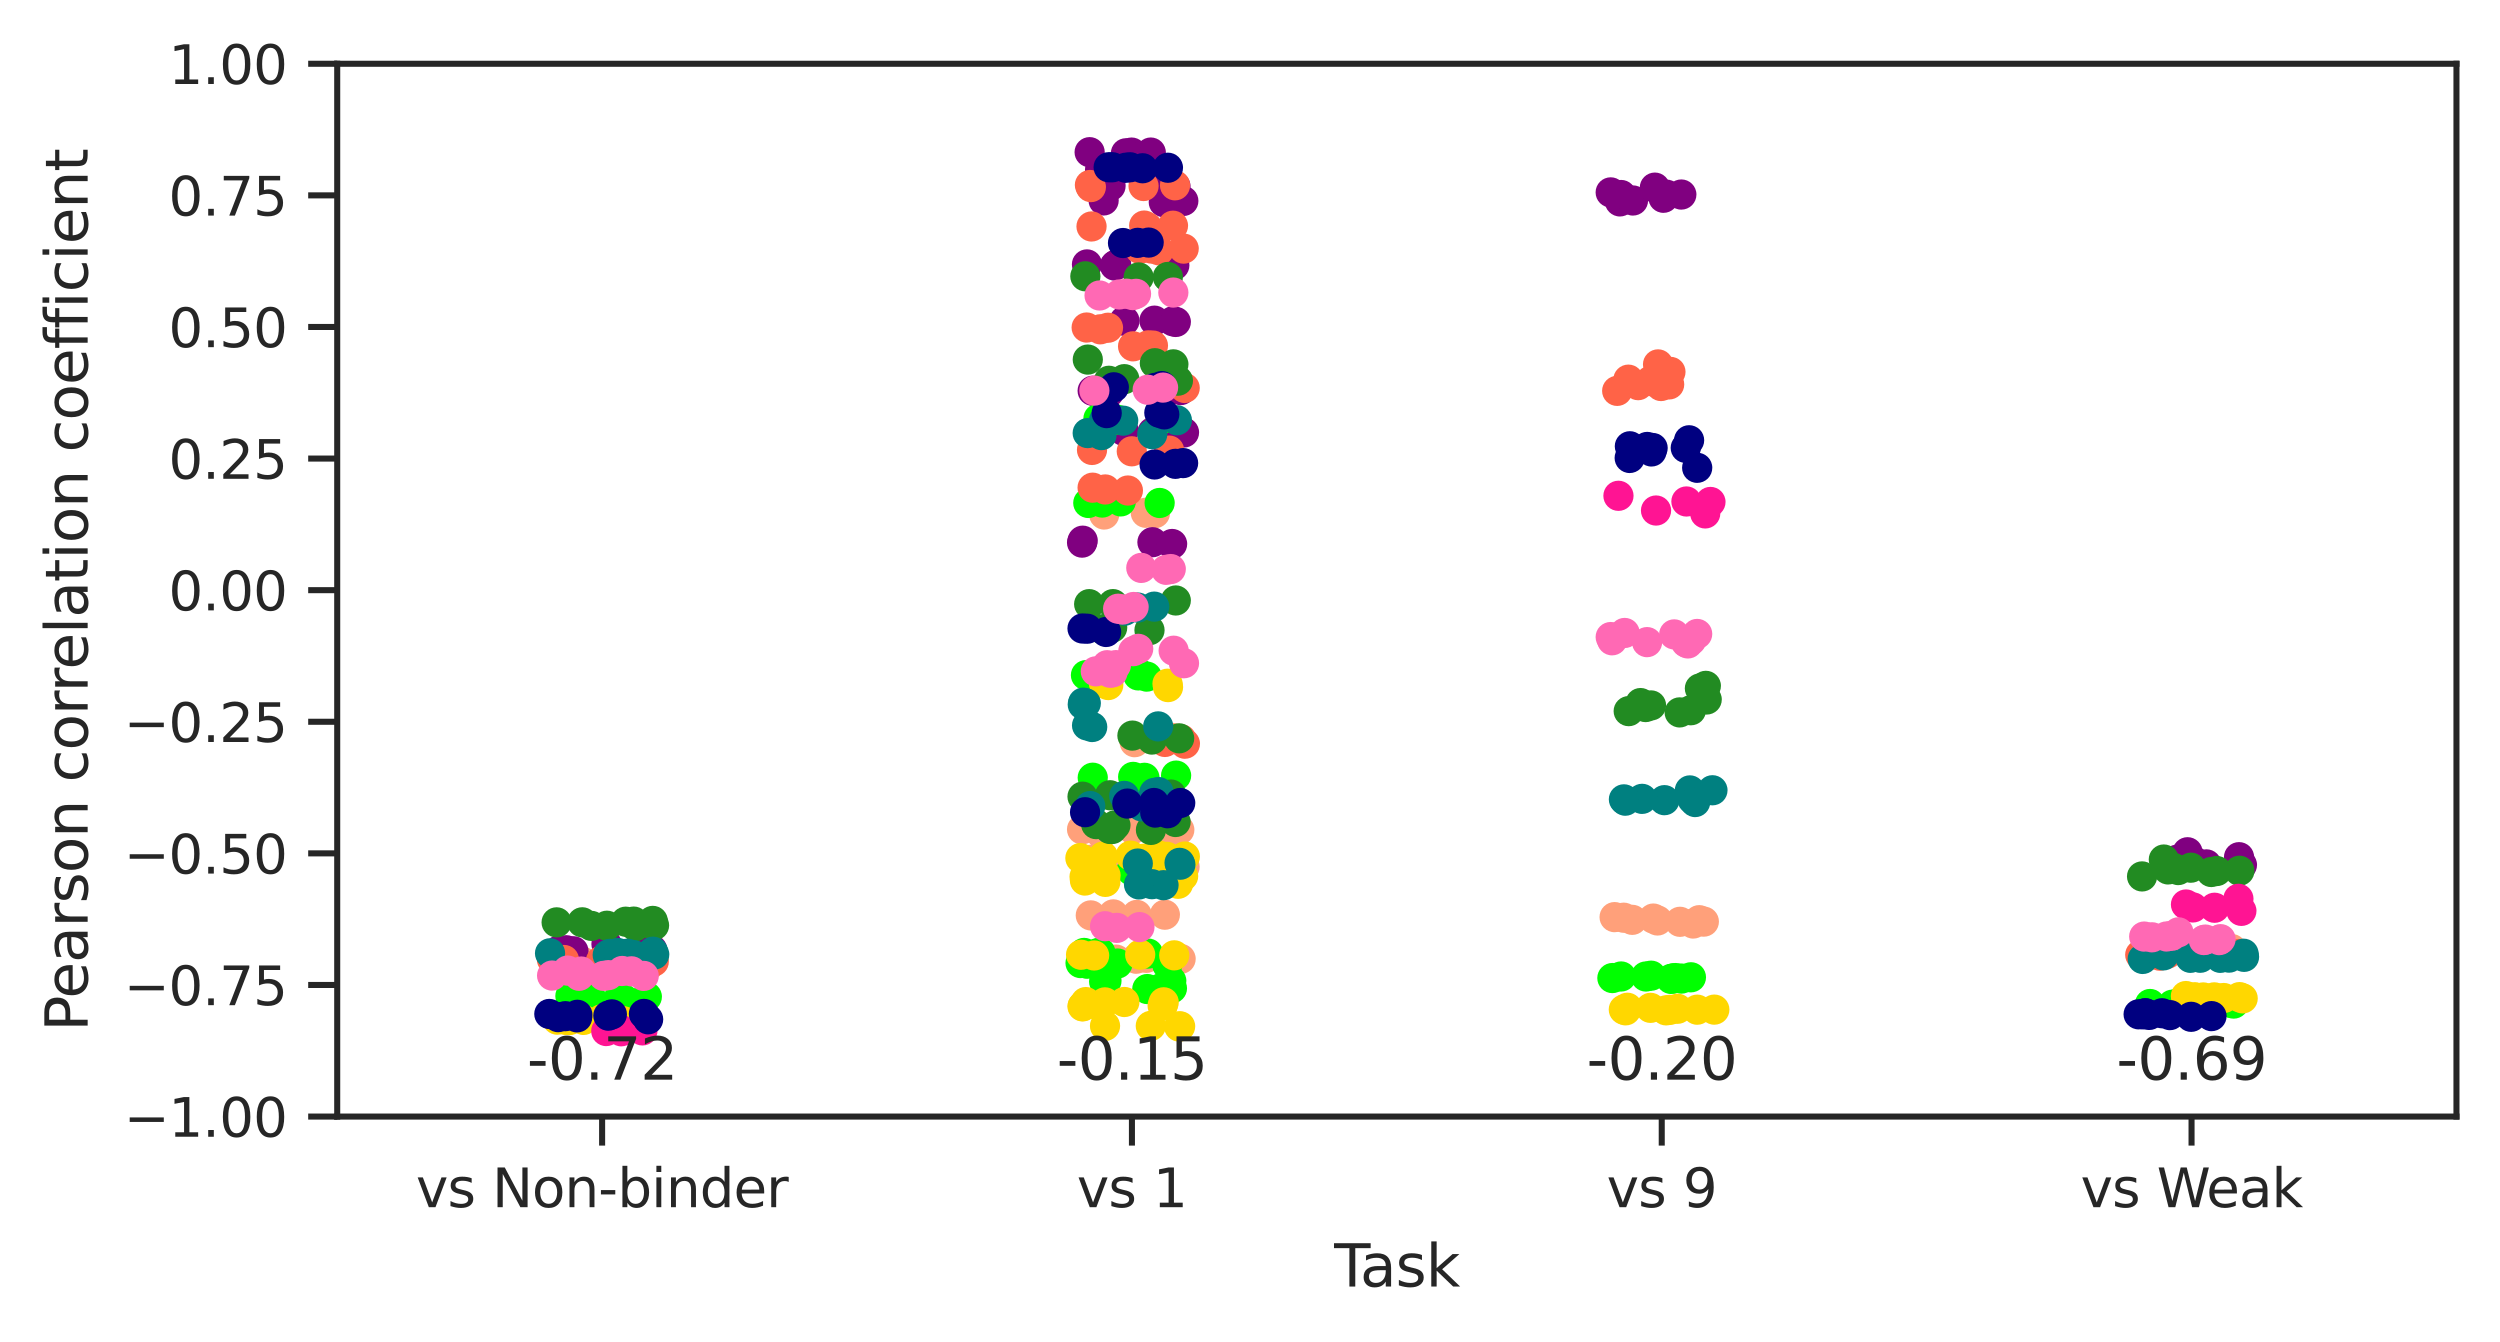 <?xml version="1.0" encoding="utf-8" standalone="no"?>
<!DOCTYPE svg PUBLIC "-//W3C//DTD SVG 1.1//EN"
  "http://www.w3.org/Graphics/SVG/1.1/DTD/svg11.dtd">
<svg xmlns:xlink="http://www.w3.org/1999/xlink" width="413.383pt" height="221.933pt" viewBox="0 0 413.383 221.933" xmlns="http://www.w3.org/2000/svg" version="1.1">
 <defs>
  <style type="text/css">*{stroke-linejoin: round; stroke-linecap: butt}</style>
 </defs>
 <g id="figure_1">
  <g id="patch_1">
   <path d="M 0 221.933 
L 413.383 221.933 
L 413.383 0 
L 0 0 
L 0 221.933 
z
" style="fill: none"/>
  </g>
  <g id="axes_1">
   <g id="patch_2">
    <path d="M 55.759 184.625 
L 406.183 184.625 
L 406.183 10.543 
L 55.759 10.543 
L 55.759 184.625 
z
" style="fill: none"/>
   </g>
   <g id="matplotlib.axis_1">
    <g id="xtick_1">
     <g id="line2d_1">
      <defs>
       <path id="m06e2367406" d="M 0 0 
L 0 4.8 
" style="stroke: #262626"/>
      </defs>
      <g>
       <use xlink:href="#m06e2367406" x="99.562" y="184.625" style="fill: #262626; stroke: #262626"/>
      </g>
     </g>
     <g id="text_1">
      <!-- vs Non-binder -->
      <g style="fill: #262626" transform="translate(68.793 199.612) scale(0.088 -0.088)">
       <defs>
        <path id="DejaVuSans-76" d="M 191 3500 
L 800 3500 
L 1894 563 
L 2988 3500 
L 3597 3500 
L 2284 0 
L 1503 0 
L 191 3500 
z
" transform="scale(0.016)"/>
        <path id="DejaVuSans-73" d="M 2834 3397 
L 2834 2853 
Q 2591 2978 2328 3040 
Q 2066 3103 1784 3103 
Q 1356 3103 1142 2972 
Q 928 2841 928 2578 
Q 928 2378 1081 2264 
Q 1234 2150 1697 2047 
L 1894 2003 
Q 2506 1872 2764 1633 
Q 3022 1394 3022 966 
Q 3022 478 2636 193 
Q 2250 -91 1575 -91 
Q 1294 -91 989 -36 
Q 684 19 347 128 
L 347 722 
Q 666 556 975 473 
Q 1284 391 1588 391 
Q 1994 391 2212 530 
Q 2431 669 2431 922 
Q 2431 1156 2273 1281 
Q 2116 1406 1581 1522 
L 1381 1569 
Q 847 1681 609 1914 
Q 372 2147 372 2553 
Q 372 3047 722 3315 
Q 1072 3584 1716 3584 
Q 2034 3584 2315 3537 
Q 2597 3491 2834 3397 
z
" transform="scale(0.016)"/>
        <path id="DejaVuSans-20" transform="scale(0.016)"/>
        <path id="DejaVuSans-4e" d="M 628 4666 
L 1478 4666 
L 3547 763 
L 3547 4666 
L 4159 4666 
L 4159 0 
L 3309 0 
L 1241 3903 
L 1241 0 
L 628 0 
L 628 4666 
z
" transform="scale(0.016)"/>
        <path id="DejaVuSans-6f" d="M 1959 3097 
Q 1497 3097 1228 2736 
Q 959 2375 959 1747 
Q 959 1119 1226 758 
Q 1494 397 1959 397 
Q 2419 397 2687 759 
Q 2956 1122 2956 1747 
Q 2956 2369 2687 2733 
Q 2419 3097 1959 3097 
z
M 1959 3584 
Q 2709 3584 3137 3096 
Q 3566 2609 3566 1747 
Q 3566 888 3137 398 
Q 2709 -91 1959 -91 
Q 1206 -91 779 398 
Q 353 888 353 1747 
Q 353 2609 779 3096 
Q 1206 3584 1959 3584 
z
" transform="scale(0.016)"/>
        <path id="DejaVuSans-6e" d="M 3513 2113 
L 3513 0 
L 2938 0 
L 2938 2094 
Q 2938 2591 2744 2837 
Q 2550 3084 2163 3084 
Q 1697 3084 1428 2787 
Q 1159 2491 1159 1978 
L 1159 0 
L 581 0 
L 581 3500 
L 1159 3500 
L 1159 2956 
Q 1366 3272 1645 3428 
Q 1925 3584 2291 3584 
Q 2894 3584 3203 3211 
Q 3513 2838 3513 2113 
z
" transform="scale(0.016)"/>
        <path id="DejaVuSans-2d" d="M 313 2009 
L 1997 2009 
L 1997 1497 
L 313 1497 
L 313 2009 
z
" transform="scale(0.016)"/>
        <path id="DejaVuSans-62" d="M 3116 1747 
Q 3116 2381 2855 2742 
Q 2594 3103 2138 3103 
Q 1681 3103 1420 2742 
Q 1159 2381 1159 1747 
Q 1159 1113 1420 752 
Q 1681 391 2138 391 
Q 2594 391 2855 752 
Q 3116 1113 3116 1747 
z
M 1159 2969 
Q 1341 3281 1617 3432 
Q 1894 3584 2278 3584 
Q 2916 3584 3314 3078 
Q 3713 2572 3713 1747 
Q 3713 922 3314 415 
Q 2916 -91 2278 -91 
Q 1894 -91 1617 61 
Q 1341 213 1159 525 
L 1159 0 
L 581 0 
L 581 4863 
L 1159 4863 
L 1159 2969 
z
" transform="scale(0.016)"/>
        <path id="DejaVuSans-69" d="M 603 3500 
L 1178 3500 
L 1178 0 
L 603 0 
L 603 3500 
z
M 603 4863 
L 1178 4863 
L 1178 4134 
L 603 4134 
L 603 4863 
z
" transform="scale(0.016)"/>
        <path id="DejaVuSans-64" d="M 2906 2969 
L 2906 4863 
L 3481 4863 
L 3481 0 
L 2906 0 
L 2906 525 
Q 2725 213 2448 61 
Q 2172 -91 1784 -91 
Q 1150 -91 751 415 
Q 353 922 353 1747 
Q 353 2572 751 3078 
Q 1150 3584 1784 3584 
Q 2172 3584 2448 3432 
Q 2725 3281 2906 2969 
z
M 947 1747 
Q 947 1113 1208 752 
Q 1469 391 1925 391 
Q 2381 391 2643 752 
Q 2906 1113 2906 1747 
Q 2906 2381 2643 2742 
Q 2381 3103 1925 3103 
Q 1469 3103 1208 2742 
Q 947 2381 947 1747 
z
" transform="scale(0.016)"/>
        <path id="DejaVuSans-65" d="M 3597 1894 
L 3597 1613 
L 953 1613 
Q 991 1019 1311 708 
Q 1631 397 2203 397 
Q 2534 397 2845 478 
Q 3156 559 3463 722 
L 3463 178 
Q 3153 47 2828 -22 
Q 2503 -91 2169 -91 
Q 1331 -91 842 396 
Q 353 884 353 1716 
Q 353 2575 817 3079 
Q 1281 3584 2069 3584 
Q 2775 3584 3186 3129 
Q 3597 2675 3597 1894 
z
M 3022 2063 
Q 3016 2534 2758 2815 
Q 2500 3097 2075 3097 
Q 1594 3097 1305 2825 
Q 1016 2553 972 2059 
L 3022 2063 
z
" transform="scale(0.016)"/>
        <path id="DejaVuSans-72" d="M 2631 2963 
Q 2534 3019 2420 3045 
Q 2306 3072 2169 3072 
Q 1681 3072 1420 2755 
Q 1159 2438 1159 1844 
L 1159 0 
L 581 0 
L 581 3500 
L 1159 3500 
L 1159 2956 
Q 1341 3275 1631 3429 
Q 1922 3584 2338 3584 
Q 2397 3584 2469 3576 
Q 2541 3569 2628 3553 
L 2631 2963 
z
" transform="scale(0.016)"/>
       </defs>
       <use xlink:href="#DejaVuSans-76"/>
       <use xlink:href="#DejaVuSans-73" x="59.18"/>
       <use xlink:href="#DejaVuSans-20" x="111.279"/>
       <use xlink:href="#DejaVuSans-4e" x="143.066"/>
       <use xlink:href="#DejaVuSans-6f" x="217.871"/>
       <use xlink:href="#DejaVuSans-6e" x="279.053"/>
       <use xlink:href="#DejaVuSans-2d" x="342.432"/>
       <use xlink:href="#DejaVuSans-62" x="378.516"/>
       <use xlink:href="#DejaVuSans-69" x="441.992"/>
       <use xlink:href="#DejaVuSans-6e" x="469.775"/>
       <use xlink:href="#DejaVuSans-64" x="533.154"/>
       <use xlink:href="#DejaVuSans-65" x="596.631"/>
       <use xlink:href="#DejaVuSans-72" x="658.154"/>
      </g>
     </g>
    </g>
    <g id="xtick_2">
     <g id="line2d_2">
      <g>
       <use xlink:href="#m06e2367406" x="187.168" y="184.625" style="fill: #262626; stroke: #262626"/>
      </g>
     </g>
     <g id="text_2">
      <!-- vs 1 -->
      <g style="fill: #262626" transform="translate(178.074 199.612) scale(0.088 -0.088)">
       <defs>
        <path id="DejaVuSans-31" d="M 794 531 
L 1825 531 
L 1825 4091 
L 703 3866 
L 703 4441 
L 1819 4666 
L 2450 4666 
L 2450 531 
L 3481 531 
L 3481 0 
L 794 0 
L 794 531 
z
" transform="scale(0.016)"/>
       </defs>
       <use xlink:href="#DejaVuSans-76"/>
       <use xlink:href="#DejaVuSans-73" x="59.18"/>
       <use xlink:href="#DejaVuSans-20" x="111.279"/>
       <use xlink:href="#DejaVuSans-31" x="143.066"/>
      </g>
     </g>
    </g>
    <g id="xtick_3">
     <g id="line2d_3">
      <g>
       <use xlink:href="#m06e2367406" x="274.774" y="184.625" style="fill: #262626; stroke: #262626"/>
      </g>
     </g>
     <g id="text_3">
      <!-- vs 9 -->
      <g style="fill: #262626" transform="translate(265.68 199.612) scale(0.088 -0.088)">
       <defs>
        <path id="DejaVuSans-39" d="M 703 97 
L 703 672 
Q 941 559 1184 500 
Q 1428 441 1663 441 
Q 2288 441 2617 861 
Q 2947 1281 2994 2138 
Q 2813 1869 2534 1725 
Q 2256 1581 1919 1581 
Q 1219 1581 811 2004 
Q 403 2428 403 3163 
Q 403 3881 828 4315 
Q 1253 4750 1959 4750 
Q 2769 4750 3195 4129 
Q 3622 3509 3622 2328 
Q 3622 1225 3098 567 
Q 2575 -91 1691 -91 
Q 1453 -91 1209 -44 
Q 966 3 703 97 
z
M 1959 2075 
Q 2384 2075 2632 2365 
Q 2881 2656 2881 3163 
Q 2881 3666 2632 3958 
Q 2384 4250 1959 4250 
Q 1534 4250 1286 3958 
Q 1038 3666 1038 3163 
Q 1038 2656 1286 2365 
Q 1534 2075 1959 2075 
z
" transform="scale(0.016)"/>
       </defs>
       <use xlink:href="#DejaVuSans-76"/>
       <use xlink:href="#DejaVuSans-73" x="59.18"/>
       <use xlink:href="#DejaVuSans-20" x="111.279"/>
       <use xlink:href="#DejaVuSans-39" x="143.066"/>
      </g>
     </g>
    </g>
    <g id="xtick_4">
     <g id="line2d_4">
      <g>
       <use xlink:href="#m06e2367406" x="362.38" y="184.625" style="fill: #262626; stroke: #262626"/>
      </g>
     </g>
     <g id="text_4">
      <!-- vs Weak -->
      <g style="fill: #262626" transform="translate(344.041 199.612) scale(0.088 -0.088)">
       <defs>
        <path id="DejaVuSans-57" d="M 213 4666 
L 850 4666 
L 1831 722 
L 2809 4666 
L 3519 4666 
L 4500 722 
L 5478 4666 
L 6119 4666 
L 4947 0 
L 4153 0 
L 3169 4050 
L 2175 0 
L 1381 0 
L 213 4666 
z
" transform="scale(0.016)"/>
        <path id="DejaVuSans-61" d="M 2194 1759 
Q 1497 1759 1228 1600 
Q 959 1441 959 1056 
Q 959 750 1161 570 
Q 1363 391 1709 391 
Q 2188 391 2477 730 
Q 2766 1069 2766 1631 
L 2766 1759 
L 2194 1759 
z
M 3341 1997 
L 3341 0 
L 2766 0 
L 2766 531 
Q 2569 213 2275 61 
Q 1981 -91 1556 -91 
Q 1019 -91 701 211 
Q 384 513 384 1019 
Q 384 1609 779 1909 
Q 1175 2209 1959 2209 
L 2766 2209 
L 2766 2266 
Q 2766 2663 2505 2880 
Q 2244 3097 1772 3097 
Q 1472 3097 1187 3025 
Q 903 2953 641 2809 
L 641 3341 
Q 956 3463 1253 3523 
Q 1550 3584 1831 3584 
Q 2591 3584 2966 3190 
Q 3341 2797 3341 1997 
z
" transform="scale(0.016)"/>
        <path id="DejaVuSans-6b" d="M 581 4863 
L 1159 4863 
L 1159 1991 
L 2875 3500 
L 3609 3500 
L 1753 1863 
L 3688 0 
L 2938 0 
L 1159 1709 
L 1159 0 
L 581 0 
L 581 4863 
z
" transform="scale(0.016)"/>
       </defs>
       <use xlink:href="#DejaVuSans-76"/>
       <use xlink:href="#DejaVuSans-73" x="59.18"/>
       <use xlink:href="#DejaVuSans-20" x="111.279"/>
       <use xlink:href="#DejaVuSans-57" x="143.066"/>
       <use xlink:href="#DejaVuSans-65" x="236.068"/>
       <use xlink:href="#DejaVuSans-61" x="297.592"/>
       <use xlink:href="#DejaVuSans-6b" x="358.871"/>
      </g>
     </g>
    </g>
    <g id="text_5">
     <!-- Task -->
     <g style="fill: #262626" transform="translate(220.61 212.736) scale(0.096 -0.096)">
      <defs>
       <path id="DejaVuSans-54" d="M -19 4666 
L 3928 4666 
L 3928 4134 
L 2272 4134 
L 2272 0 
L 1638 0 
L 1638 4134 
L -19 4134 
L -19 4666 
z
" transform="scale(0.016)"/>
      </defs>
      <use xlink:href="#DejaVuSans-54"/>
      <use xlink:href="#DejaVuSans-61" x="44.584"/>
      <use xlink:href="#DejaVuSans-73" x="105.863"/>
      <use xlink:href="#DejaVuSans-6b" x="157.963"/>
     </g>
    </g>
   </g>
   <g id="matplotlib.axis_2">
    <g id="ytick_1">
     <g id="line2d_5">
      <defs>
       <path id="m46c9a79e67" d="M 0 0 
L -4.8 0 
" style="stroke: #262626"/>
      </defs>
      <g>
       <use xlink:href="#m46c9a79e67" x="55.759" y="184.625" style="fill: #262626; stroke: #262626"/>
      </g>
     </g>
     <g id="text_6">
      <!-- −1.00 -->
      <g style="fill: #262626" transform="translate(20.491 187.968) scale(0.088 -0.088)">
       <defs>
        <path id="DejaVuSans-2212" d="M 678 2272 
L 4684 2272 
L 4684 1741 
L 678 1741 
L 678 2272 
z
" transform="scale(0.016)"/>
        <path id="DejaVuSans-2e" d="M 684 794 
L 1344 794 
L 1344 0 
L 684 0 
L 684 794 
z
" transform="scale(0.016)"/>
        <path id="DejaVuSans-30" d="M 2034 4250 
Q 1547 4250 1301 3770 
Q 1056 3291 1056 2328 
Q 1056 1369 1301 889 
Q 1547 409 2034 409 
Q 2525 409 2770 889 
Q 3016 1369 3016 2328 
Q 3016 3291 2770 3770 
Q 2525 4250 2034 4250 
z
M 2034 4750 
Q 2819 4750 3233 4129 
Q 3647 3509 3647 2328 
Q 3647 1150 3233 529 
Q 2819 -91 2034 -91 
Q 1250 -91 836 529 
Q 422 1150 422 2328 
Q 422 3509 836 4129 
Q 1250 4750 2034 4750 
z
" transform="scale(0.016)"/>
       </defs>
       <use xlink:href="#DejaVuSans-2212"/>
       <use xlink:href="#DejaVuSans-31" x="83.789"/>
       <use xlink:href="#DejaVuSans-2e" x="147.412"/>
       <use xlink:href="#DejaVuSans-30" x="179.199"/>
       <use xlink:href="#DejaVuSans-30" x="242.822"/>
      </g>
     </g>
    </g>
    <g id="ytick_2">
     <g id="line2d_6">
      <g>
       <use xlink:href="#m46c9a79e67" x="55.759" y="162.865" style="fill: #262626; stroke: #262626"/>
      </g>
     </g>
     <g id="text_7">
      <!-- −0.75 -->
      <g style="fill: #262626" transform="translate(20.491 166.208) scale(0.088 -0.088)">
       <defs>
        <path id="DejaVuSans-37" d="M 525 4666 
L 3525 4666 
L 3525 4397 
L 1831 0 
L 1172 0 
L 2766 4134 
L 525 4134 
L 525 4666 
z
" transform="scale(0.016)"/>
        <path id="DejaVuSans-35" d="M 691 4666 
L 3169 4666 
L 3169 4134 
L 1269 4134 
L 1269 2991 
Q 1406 3038 1543 3061 
Q 1681 3084 1819 3084 
Q 2600 3084 3056 2656 
Q 3513 2228 3513 1497 
Q 3513 744 3044 326 
Q 2575 -91 1722 -91 
Q 1428 -91 1123 -41 
Q 819 9 494 109 
L 494 744 
Q 775 591 1075 516 
Q 1375 441 1709 441 
Q 2250 441 2565 725 
Q 2881 1009 2881 1497 
Q 2881 1984 2565 2268 
Q 2250 2553 1709 2553 
Q 1456 2553 1204 2497 
Q 953 2441 691 2322 
L 691 4666 
z
" transform="scale(0.016)"/>
       </defs>
       <use xlink:href="#DejaVuSans-2212"/>
       <use xlink:href="#DejaVuSans-30" x="83.789"/>
       <use xlink:href="#DejaVuSans-2e" x="147.412"/>
       <use xlink:href="#DejaVuSans-37" x="179.199"/>
       <use xlink:href="#DejaVuSans-35" x="242.822"/>
      </g>
     </g>
    </g>
    <g id="ytick_3">
     <g id="line2d_7">
      <g>
       <use xlink:href="#m46c9a79e67" x="55.759" y="141.105" style="fill: #262626; stroke: #262626"/>
      </g>
     </g>
     <g id="text_8">
      <!-- −0.50 -->
      <g style="fill: #262626" transform="translate(20.491 144.448) scale(0.088 -0.088)">
       <use xlink:href="#DejaVuSans-2212"/>
       <use xlink:href="#DejaVuSans-30" x="83.789"/>
       <use xlink:href="#DejaVuSans-2e" x="147.412"/>
       <use xlink:href="#DejaVuSans-35" x="179.199"/>
       <use xlink:href="#DejaVuSans-30" x="242.822"/>
      </g>
     </g>
    </g>
    <g id="ytick_4">
     <g id="line2d_8">
      <g>
       <use xlink:href="#m46c9a79e67" x="55.759" y="119.344" style="fill: #262626; stroke: #262626"/>
      </g>
     </g>
     <g id="text_9">
      <!-- −0.25 -->
      <g style="fill: #262626" transform="translate(20.491 122.688) scale(0.088 -0.088)">
       <defs>
        <path id="DejaVuSans-32" d="M 1228 531 
L 3431 531 
L 3431 0 
L 469 0 
L 469 531 
Q 828 903 1448 1529 
Q 2069 2156 2228 2338 
Q 2531 2678 2651 2914 
Q 2772 3150 2772 3378 
Q 2772 3750 2511 3984 
Q 2250 4219 1831 4219 
Q 1534 4219 1204 4116 
Q 875 4013 500 3803 
L 500 4441 
Q 881 4594 1212 4672 
Q 1544 4750 1819 4750 
Q 2544 4750 2975 4387 
Q 3406 4025 3406 3419 
Q 3406 3131 3298 2873 
Q 3191 2616 2906 2266 
Q 2828 2175 2409 1742 
Q 1991 1309 1228 531 
z
" transform="scale(0.016)"/>
       </defs>
       <use xlink:href="#DejaVuSans-2212"/>
       <use xlink:href="#DejaVuSans-30" x="83.789"/>
       <use xlink:href="#DejaVuSans-2e" x="147.412"/>
       <use xlink:href="#DejaVuSans-32" x="179.199"/>
       <use xlink:href="#DejaVuSans-35" x="242.822"/>
      </g>
     </g>
    </g>
    <g id="ytick_5">
     <g id="line2d_9">
      <g>
       <use xlink:href="#m46c9a79e67" x="55.759" y="97.584" style="fill: #262626; stroke: #262626"/>
      </g>
     </g>
     <g id="text_10">
      <!-- 0.00 -->
      <g style="fill: #262626" transform="translate(27.865 100.927) scale(0.088 -0.088)">
       <use xlink:href="#DejaVuSans-30"/>
       <use xlink:href="#DejaVuSans-2e" x="63.623"/>
       <use xlink:href="#DejaVuSans-30" x="95.41"/>
       <use xlink:href="#DejaVuSans-30" x="159.033"/>
      </g>
     </g>
    </g>
    <g id="ytick_6">
     <g id="line2d_10">
      <g>
       <use xlink:href="#m46c9a79e67" x="55.759" y="75.824" style="fill: #262626; stroke: #262626"/>
      </g>
     </g>
     <g id="text_11">
      <!-- 0.25 -->
      <g style="fill: #262626" transform="translate(27.865 79.167) scale(0.088 -0.088)">
       <use xlink:href="#DejaVuSans-30"/>
       <use xlink:href="#DejaVuSans-2e" x="63.623"/>
       <use xlink:href="#DejaVuSans-32" x="95.41"/>
       <use xlink:href="#DejaVuSans-35" x="159.033"/>
      </g>
     </g>
    </g>
    <g id="ytick_7">
     <g id="line2d_11">
      <g>
       <use xlink:href="#m46c9a79e67" x="55.759" y="54.064" style="fill: #262626; stroke: #262626"/>
      </g>
     </g>
     <g id="text_12">
      <!-- 0.50 -->
      <g style="fill: #262626" transform="translate(27.865 57.407) scale(0.088 -0.088)">
       <use xlink:href="#DejaVuSans-30"/>
       <use xlink:href="#DejaVuSans-2e" x="63.623"/>
       <use xlink:href="#DejaVuSans-35" x="95.41"/>
       <use xlink:href="#DejaVuSans-30" x="159.033"/>
      </g>
     </g>
    </g>
    <g id="ytick_8">
     <g id="line2d_12">
      <g>
       <use xlink:href="#m46c9a79e67" x="55.759" y="32.304" style="fill: #262626; stroke: #262626"/>
      </g>
     </g>
     <g id="text_13">
      <!-- 0.75 -->
      <g style="fill: #262626" transform="translate(27.865 35.647) scale(0.088 -0.088)">
       <use xlink:href="#DejaVuSans-30"/>
       <use xlink:href="#DejaVuSans-2e" x="63.623"/>
       <use xlink:href="#DejaVuSans-37" x="95.41"/>
       <use xlink:href="#DejaVuSans-35" x="159.033"/>
      </g>
     </g>
    </g>
    <g id="ytick_9">
     <g id="line2d_13">
      <g>
       <use xlink:href="#m46c9a79e67" x="55.759" y="10.543" style="fill: #262626; stroke: #262626"/>
      </g>
     </g>
     <g id="text_14">
      <!-- 1.00 -->
      <g style="fill: #262626" transform="translate(27.865 13.887) scale(0.088 -0.088)">
       <use xlink:href="#DejaVuSans-31"/>
       <use xlink:href="#DejaVuSans-2e" x="63.623"/>
       <use xlink:href="#DejaVuSans-30" x="95.41"/>
       <use xlink:href="#DejaVuSans-30" x="159.033"/>
      </g>
     </g>
    </g>
    <g id="text_15">
     <!-- Pearson correlation coefficient -->
     <g style="fill: #262626" transform="translate(14.495 170.549) rotate(-90) scale(0.096 -0.096)">
      <defs>
       <path id="DejaVuSans-50" d="M 1259 4147 
L 1259 2394 
L 2053 2394 
Q 2494 2394 2734 2622 
Q 2975 2850 2975 3272 
Q 2975 3691 2734 3919 
Q 2494 4147 2053 4147 
L 1259 4147 
z
M 628 4666 
L 2053 4666 
Q 2838 4666 3239 4311 
Q 3641 3956 3641 3272 
Q 3641 2581 3239 2228 
Q 2838 1875 2053 1875 
L 1259 1875 
L 1259 0 
L 628 0 
L 628 4666 
z
" transform="scale(0.016)"/>
       <path id="DejaVuSans-63" d="M 3122 3366 
L 3122 2828 
Q 2878 2963 2633 3030 
Q 2388 3097 2138 3097 
Q 1578 3097 1268 2742 
Q 959 2388 959 1747 
Q 959 1106 1268 751 
Q 1578 397 2138 397 
Q 2388 397 2633 464 
Q 2878 531 3122 666 
L 3122 134 
Q 2881 22 2623 -34 
Q 2366 -91 2075 -91 
Q 1284 -91 818 406 
Q 353 903 353 1747 
Q 353 2603 823 3093 
Q 1294 3584 2113 3584 
Q 2378 3584 2631 3529 
Q 2884 3475 3122 3366 
z
" transform="scale(0.016)"/>
       <path id="DejaVuSans-6c" d="M 603 4863 
L 1178 4863 
L 1178 0 
L 603 0 
L 603 4863 
z
" transform="scale(0.016)"/>
       <path id="DejaVuSans-74" d="M 1172 4494 
L 1172 3500 
L 2356 3500 
L 2356 3053 
L 1172 3053 
L 1172 1153 
Q 1172 725 1289 603 
Q 1406 481 1766 481 
L 2356 481 
L 2356 0 
L 1766 0 
Q 1100 0 847 248 
Q 594 497 594 1153 
L 594 3053 
L 172 3053 
L 172 3500 
L 594 3500 
L 594 4494 
L 1172 4494 
z
" transform="scale(0.016)"/>
       <path id="DejaVuSans-66" d="M 2375 4863 
L 2375 4384 
L 1825 4384 
Q 1516 4384 1395 4259 
Q 1275 4134 1275 3809 
L 1275 3500 
L 2222 3500 
L 2222 3053 
L 1275 3053 
L 1275 0 
L 697 0 
L 697 3053 
L 147 3053 
L 147 3500 
L 697 3500 
L 697 3744 
Q 697 4328 969 4595 
Q 1241 4863 1831 4863 
L 2375 4863 
z
" transform="scale(0.016)"/>
      </defs>
      <use xlink:href="#DejaVuSans-50"/>
      <use xlink:href="#DejaVuSans-65" x="56.678"/>
      <use xlink:href="#DejaVuSans-61" x="118.201"/>
      <use xlink:href="#DejaVuSans-72" x="179.48"/>
      <use xlink:href="#DejaVuSans-73" x="220.594"/>
      <use xlink:href="#DejaVuSans-6f" x="272.693"/>
      <use xlink:href="#DejaVuSans-6e" x="333.875"/>
      <use xlink:href="#DejaVuSans-20" x="397.254"/>
      <use xlink:href="#DejaVuSans-63" x="429.041"/>
      <use xlink:href="#DejaVuSans-6f" x="484.021"/>
      <use xlink:href="#DejaVuSans-72" x="545.203"/>
      <use xlink:href="#DejaVuSans-72" x="584.566"/>
      <use xlink:href="#DejaVuSans-65" x="623.43"/>
      <use xlink:href="#DejaVuSans-6c" x="684.953"/>
      <use xlink:href="#DejaVuSans-61" x="712.736"/>
      <use xlink:href="#DejaVuSans-74" x="774.016"/>
      <use xlink:href="#DejaVuSans-69" x="813.225"/>
      <use xlink:href="#DejaVuSans-6f" x="841.008"/>
      <use xlink:href="#DejaVuSans-6e" x="902.189"/>
      <use xlink:href="#DejaVuSans-20" x="965.568"/>
      <use xlink:href="#DejaVuSans-63" x="997.355"/>
      <use xlink:href="#DejaVuSans-6f" x="1052.336"/>
      <use xlink:href="#DejaVuSans-65" x="1113.518"/>
      <use xlink:href="#DejaVuSans-66" x="1175.041"/>
      <use xlink:href="#DejaVuSans-66" x="1210.246"/>
      <use xlink:href="#DejaVuSans-69" x="1245.451"/>
      <use xlink:href="#DejaVuSans-63" x="1273.234"/>
      <use xlink:href="#DejaVuSans-69" x="1328.215"/>
      <use xlink:href="#DejaVuSans-65" x="1355.998"/>
      <use xlink:href="#DejaVuSans-6e" x="1417.521"/>
      <use xlink:href="#DejaVuSans-74" x="1480.9"/>
     </g>
    </g>
   </g>
   <g id="PathCollection_1"/>
   <g id="PathCollection_2"/>
   <g id="PathCollection_3"/>
   <g id="PathCollection_4"/>
   <g id="PathCollection_5"/>
   <g id="PathCollection_6"/>
   <g id="PathCollection_7"/>
   <g id="PathCollection_8"/>
   <g id="PathCollection_9"/>
   <g id="PathCollection_10"/>
   <g id="patch_3">
    <path d="M 55.759 184.625 
L 55.759 10.543 
" style="fill: none; stroke: #262626; stroke-linejoin: miter; stroke-linecap: square"/>
   </g>
   <g id="patch_4">
    <path d="M 406.183 184.625 
L 406.183 10.543 
" style="fill: none; stroke: #262626; stroke-linejoin: miter; stroke-linecap: square"/>
   </g>
   <g id="patch_5">
    <path d="M 55.759 184.625 
L 406.183 184.625 
" style="fill: none; stroke: #262626; stroke-linejoin: miter; stroke-linecap: square"/>
   </g>
   <g id="patch_6">
    <path d="M 55.759 10.543 
L 406.183 10.543 
" style="fill: none; stroke: #262626; stroke-linejoin: miter; stroke-linecap: square"/>
   </g>
   <g id="PathCollection_11">
    <defs>
     <path id="C0_0_eb2bbb3f13" d="M 0 2.5 
C 0.663 2.5 1.299 2.237 1.768 1.768 
C 2.237 1.299 2.5 0.663 2.5 -0 
C 2.5 -0.663 2.237 -1.299 1.768 -1.768 
C 1.299 -2.237 0.663 -2.5 0 -2.5 
C -0.663 -2.5 -1.299 -2.237 -1.768 -1.768 
C -2.237 -1.299 -2.5 -0.663 -2.5 0 
C -2.5 0.663 -2.237 1.299 -1.768 1.768 
C -1.299 2.237 -0.663 2.5 0 2.5 
z
"/>
    </defs>
    <g clip-path="url(#p73aeb56620)">
     <use xlink:href="#C0_0_eb2bbb3f13" x="96.227" y="159.61" style="fill: #ffa07a"/>
    </g>
    <g clip-path="url(#p73aeb56620)">
     <use xlink:href="#C0_0_eb2bbb3f13" x="97.311" y="159.704" style="fill: #ffa07a"/>
    </g>
    <g clip-path="url(#p73aeb56620)">
     <use xlink:href="#C0_0_eb2bbb3f13" x="94.163" y="159.6" style="fill: #ffa07a"/>
    </g>
    <g clip-path="url(#p73aeb56620)">
     <use xlink:href="#C0_0_eb2bbb3f13" x="107.074" y="159.843" style="fill: #ffa07a"/>
    </g>
    <g clip-path="url(#p73aeb56620)">
     <use xlink:href="#C0_0_eb2bbb3f13" x="102.375" y="159.54" style="fill: #ffa07a"/>
    </g>
    <g clip-path="url(#p73aeb56620)">
     <use xlink:href="#C0_0_eb2bbb3f13" x="101.243" y="160.08" style="fill: #ffa07a"/>
    </g>
    <g clip-path="url(#p73aeb56620)">
     <use xlink:href="#C0_0_eb2bbb3f13" x="96.298" y="159.017" style="fill: #ffa07a"/>
    </g>
    <g clip-path="url(#p73aeb56620)">
     <use xlink:href="#C0_0_eb2bbb3f13" x="97.948" y="160.251" style="fill: #ffa07a"/>
    </g>
    <g clip-path="url(#p73aeb56620)">
     <use xlink:href="#C0_0_eb2bbb3f13" x="95.919" y="160.319" style="fill: #ffa07a"/>
    </g>
    <g clip-path="url(#p73aeb56620)">
     <use xlink:href="#C0_0_eb2bbb3f13" x="106.682" y="157.004" style="fill: #800080"/>
    </g>
    <g clip-path="url(#p73aeb56620)">
     <use xlink:href="#C0_0_eb2bbb3f13" x="107.044" y="157.104" style="fill: #800080"/>
    </g>
    <g clip-path="url(#p73aeb56620)">
     <use xlink:href="#C0_0_eb2bbb3f13" x="107.843" y="157.045" style="fill: #800080"/>
    </g>
    <g clip-path="url(#p73aeb56620)">
     <use xlink:href="#C0_0_eb2bbb3f13" x="93.626" y="157.125" style="fill: #800080"/>
    </g>
    <g clip-path="url(#p73aeb56620)">
     <use xlink:href="#C0_0_eb2bbb3f13" x="105.739" y="156.905" style="fill: #800080"/>
    </g>
    <g clip-path="url(#p73aeb56620)">
     <use xlink:href="#C0_0_eb2bbb3f13" x="94.819" y="157.295" style="fill: #800080"/>
    </g>
    <g clip-path="url(#p73aeb56620)">
     <use xlink:href="#C0_0_eb2bbb3f13" x="101.4" y="157.407" style="fill: #800080"/>
    </g>
    <g clip-path="url(#p73aeb56620)">
     <use xlink:href="#C0_0_eb2bbb3f13" x="92.507" y="157.104" style="fill: #800080"/>
    </g>
    <g clip-path="url(#p73aeb56620)">
     <use xlink:href="#C0_0_eb2bbb3f13" x="100.283" y="156.103" style="fill: #800080"/>
    </g>
    <g clip-path="url(#p73aeb56620)">
     <use xlink:href="#C0_0_eb2bbb3f13" x="94.481" y="164.686" style="fill: #00ff00"/>
    </g>
    <g clip-path="url(#p73aeb56620)">
     <use xlink:href="#C0_0_eb2bbb3f13" x="94.321" y="164.699" style="fill: #00ff00"/>
    </g>
    <g clip-path="url(#p73aeb56620)">
     <use xlink:href="#C0_0_eb2bbb3f13" x="102.457" y="164.709" style="fill: #00ff00"/>
    </g>
    <g clip-path="url(#p73aeb56620)">
     <use xlink:href="#C0_0_eb2bbb3f13" x="96.352" y="164.756" style="fill: #00ff00"/>
    </g>
    <g clip-path="url(#p73aeb56620)">
     <use xlink:href="#C0_0_eb2bbb3f13" x="106.954" y="164.814" style="fill: #00ff00"/>
    </g>
    <g clip-path="url(#p73aeb56620)">
     <use xlink:href="#C0_0_eb2bbb3f13" x="96.593" y="164.851" style="fill: #00ff00"/>
    </g>
    <g clip-path="url(#p73aeb56620)">
     <use xlink:href="#C0_0_eb2bbb3f13" x="95.587" y="164.995" style="fill: #00ff00"/>
    </g>
    <g clip-path="url(#p73aeb56620)">
     <use xlink:href="#C0_0_eb2bbb3f13" x="97.691" y="164.902" style="fill: #00ff00"/>
    </g>
    <g clip-path="url(#p73aeb56620)">
     <use xlink:href="#C0_0_eb2bbb3f13" x="103.125" y="165.21" style="fill: #00ff00"/>
    </g>
    <g clip-path="url(#p73aeb56620)">
     <use xlink:href="#C0_0_eb2bbb3f13" x="106.518" y="168.566" style="fill: #ffd700"/>
    </g>
    <g clip-path="url(#p73aeb56620)">
     <use xlink:href="#C0_0_eb2bbb3f13" x="93.541" y="168.637" style="fill: #ffd700"/>
    </g>
    <g clip-path="url(#p73aeb56620)">
     <use xlink:href="#C0_0_eb2bbb3f13" x="96.492" y="168.647" style="fill: #ffd700"/>
    </g>
    <g clip-path="url(#p73aeb56620)">
     <use xlink:href="#C0_0_eb2bbb3f13" x="94.184" y="168.67" style="fill: #ffd700"/>
    </g>
    <g clip-path="url(#p73aeb56620)">
     <use xlink:href="#C0_0_eb2bbb3f13" x="99.463" y="168.551" style="fill: #ffd700"/>
    </g>
    <g clip-path="url(#p73aeb56620)">
     <use xlink:href="#C0_0_eb2bbb3f13" x="102.048" y="168.533" style="fill: #ffd700"/>
    </g>
    <g clip-path="url(#p73aeb56620)">
     <use xlink:href="#C0_0_eb2bbb3f13" x="92.164" y="168.604" style="fill: #ffd700"/>
    </g>
    <g clip-path="url(#p73aeb56620)">
     <use xlink:href="#C0_0_eb2bbb3f13" x="103.076" y="168.869" style="fill: #ffd700"/>
    </g>
    <g clip-path="url(#p73aeb56620)">
     <use xlink:href="#C0_0_eb2bbb3f13" x="100.146" y="168.732" style="fill: #ffd700"/>
    </g>
    <g clip-path="url(#p73aeb56620)">
     <use xlink:href="#C0_0_eb2bbb3f13" x="93.265" y="158.741" style="fill: #ff6347"/>
    </g>
    <g clip-path="url(#p73aeb56620)">
     <use xlink:href="#C0_0_eb2bbb3f13" x="104.891" y="158.677" style="fill: #ff6347"/>
    </g>
    <g clip-path="url(#p73aeb56620)">
     <use xlink:href="#C0_0_eb2bbb3f13" x="104.915" y="158.814" style="fill: #ff6347"/>
    </g>
    <g clip-path="url(#p73aeb56620)">
     <use xlink:href="#C0_0_eb2bbb3f13" x="99.358" y="158.909" style="fill: #ff6347"/>
    </g>
    <g clip-path="url(#p73aeb56620)">
     <use xlink:href="#C0_0_eb2bbb3f13" x="100.399" y="158.762" style="fill: #ff6347"/>
    </g>
    <g clip-path="url(#p73aeb56620)">
     <use xlink:href="#C0_0_eb2bbb3f13" x="102.575" y="159.036" style="fill: #ff6347"/>
    </g>
    <g clip-path="url(#p73aeb56620)">
     <use xlink:href="#C0_0_eb2bbb3f13" x="93.21" y="159.017" style="fill: #ff6347"/>
    </g>
    <g clip-path="url(#p73aeb56620)">
     <use xlink:href="#C0_0_eb2bbb3f13" x="91.261" y="158.639" style="fill: #ff6347"/>
    </g>
    <g clip-path="url(#p73aeb56620)">
     <use xlink:href="#C0_0_eb2bbb3f13" x="108.101" y="159" style="fill: #ff6347"/>
    </g>
    <g clip-path="url(#p73aeb56620)">
     <use xlink:href="#C0_0_eb2bbb3f13" x="107.935" y="152.276" style="fill: #228b22"/>
    </g>
    <g clip-path="url(#p73aeb56620)">
     <use xlink:href="#C0_0_eb2bbb3f13" x="96.281" y="152.508" style="fill: #228b22"/>
    </g>
    <g clip-path="url(#p73aeb56620)">
     <use xlink:href="#C0_0_eb2bbb3f13" x="104.791" y="152.391" style="fill: #228b22"/>
    </g>
    <g clip-path="url(#p73aeb56620)">
     <use xlink:href="#C0_0_eb2bbb3f13" x="92.042" y="152.516" style="fill: #228b22"/>
    </g>
    <g clip-path="url(#p73aeb56620)">
     <use xlink:href="#C0_0_eb2bbb3f13" x="105.071" y="153.152" style="fill: #228b22"/>
    </g>
    <g clip-path="url(#p73aeb56620)">
     <use xlink:href="#C0_0_eb2bbb3f13" x="103.462" y="152.406" style="fill: #228b22"/>
    </g>
    <g clip-path="url(#p73aeb56620)">
     <use xlink:href="#C0_0_eb2bbb3f13" x="100.358" y="153.072" style="fill: #228b22"/>
    </g>
    <g clip-path="url(#p73aeb56620)">
     <use xlink:href="#C0_0_eb2bbb3f13" x="108.147" y="153.011" style="fill: #228b22"/>
    </g>
    <g clip-path="url(#p73aeb56620)">
     <use xlink:href="#C0_0_eb2bbb3f13" x="97.783" y="153.098" style="fill: #228b22"/>
    </g>
    <g clip-path="url(#p73aeb56620)">
     <use xlink:href="#C0_0_eb2bbb3f13" x="101.299" y="170.129" style="fill: #ff1493"/>
    </g>
    <g clip-path="url(#p73aeb56620)">
     <use xlink:href="#C0_0_eb2bbb3f13" x="100.25" y="170.485" style="fill: #ff1493"/>
    </g>
    <g clip-path="url(#p73aeb56620)">
     <use xlink:href="#C0_0_eb2bbb3f13" x="102.404" y="170.13" style="fill: #ff1493"/>
    </g>
    <g clip-path="url(#p73aeb56620)">
     <use xlink:href="#C0_0_eb2bbb3f13" x="102.735" y="170.525" style="fill: #ff1493"/>
    </g>
    <g clip-path="url(#p73aeb56620)">
     <use xlink:href="#C0_0_eb2bbb3f13" x="106.234" y="170.38" style="fill: #ff1493"/>
    </g>
    <g clip-path="url(#p73aeb56620)">
     <use xlink:href="#C0_0_eb2bbb3f13" x="100.833" y="157.73" style="fill: #008080"/>
    </g>
    <g clip-path="url(#p73aeb56620)">
     <use xlink:href="#C0_0_eb2bbb3f13" x="100.489" y="157.909" style="fill: #008080"/>
    </g>
    <g clip-path="url(#p73aeb56620)">
     <use xlink:href="#C0_0_eb2bbb3f13" x="107.502" y="157.815" style="fill: #008080"/>
    </g>
    <g clip-path="url(#p73aeb56620)">
     <use xlink:href="#C0_0_eb2bbb3f13" x="108.177" y="157.831" style="fill: #008080"/>
    </g>
    <g clip-path="url(#p73aeb56620)">
     <use xlink:href="#C0_0_eb2bbb3f13" x="103.771" y="157.7" style="fill: #008080"/>
    </g>
    <g clip-path="url(#p73aeb56620)">
     <use xlink:href="#C0_0_eb2bbb3f13" x="104.755" y="157.922" style="fill: #008080"/>
    </g>
    <g clip-path="url(#p73aeb56620)">
     <use xlink:href="#C0_0_eb2bbb3f13" x="90.952" y="157.628" style="fill: #008080"/>
    </g>
    <g clip-path="url(#p73aeb56620)">
     <use xlink:href="#C0_0_eb2bbb3f13" x="102.175" y="157.579" style="fill: #008080"/>
    </g>
    <g clip-path="url(#p73aeb56620)">
     <use xlink:href="#C0_0_eb2bbb3f13" x="107.975" y="157.368" style="fill: #008080"/>
    </g>
    <g clip-path="url(#p73aeb56620)">
     <use xlink:href="#C0_0_eb2bbb3f13" x="106.474" y="167.654" style="fill: #000080"/>
    </g>
    <g clip-path="url(#p73aeb56620)">
     <use xlink:href="#C0_0_eb2bbb3f13" x="90.834" y="167.661" style="fill: #000080"/>
    </g>
    <g clip-path="url(#p73aeb56620)">
     <use xlink:href="#C0_0_eb2bbb3f13" x="101.173" y="167.728" style="fill: #000080"/>
    </g>
    <g clip-path="url(#p73aeb56620)">
     <use xlink:href="#C0_0_eb2bbb3f13" x="95.464" y="167.797" style="fill: #000080"/>
    </g>
    <g clip-path="url(#p73aeb56620)">
     <use xlink:href="#C0_0_eb2bbb3f13" x="107.171" y="168.547" style="fill: #000080"/>
    </g>
    <g clip-path="url(#p73aeb56620)">
     <use xlink:href="#C0_0_eb2bbb3f13" x="95.429" y="168.226" style="fill: #000080"/>
    </g>
    <g clip-path="url(#p73aeb56620)">
     <use xlink:href="#C0_0_eb2bbb3f13" x="93.48" y="168.029" style="fill: #000080"/>
    </g>
    <g clip-path="url(#p73aeb56620)">
     <use xlink:href="#C0_0_eb2bbb3f13" x="100.595" y="167.946" style="fill: #000080"/>
    </g>
    <g clip-path="url(#p73aeb56620)">
     <use xlink:href="#C0_0_eb2bbb3f13" x="92.302" y="168.186" style="fill: #000080"/>
    </g>
    <g clip-path="url(#p73aeb56620)">
     <use xlink:href="#C0_0_eb2bbb3f13" x="100.595" y="161.244" style="fill: #ff69b4"/>
    </g>
    <g clip-path="url(#p73aeb56620)">
     <use xlink:href="#C0_0_eb2bbb3f13" x="95.764" y="161.349" style="fill: #ff69b4"/>
    </g>
    <g clip-path="url(#p73aeb56620)">
     <use xlink:href="#C0_0_eb2bbb3f13" x="99.793" y="161.363" style="fill: #ff69b4"/>
    </g>
    <g clip-path="url(#p73aeb56620)">
     <use xlink:href="#C0_0_eb2bbb3f13" x="91.29" y="161.312" style="fill: #ff69b4"/>
    </g>
    <g clip-path="url(#p73aeb56620)">
     <use xlink:href="#C0_0_eb2bbb3f13" x="96.103" y="160.646" style="fill: #ff69b4"/>
    </g>
    <g clip-path="url(#p73aeb56620)">
     <use xlink:href="#C0_0_eb2bbb3f13" x="102.884" y="160.554" style="fill: #ff69b4"/>
    </g>
    <g clip-path="url(#p73aeb56620)">
     <use xlink:href="#C0_0_eb2bbb3f13" x="104.42" y="160.612" style="fill: #ff69b4"/>
    </g>
    <g clip-path="url(#p73aeb56620)">
     <use xlink:href="#C0_0_eb2bbb3f13" x="106.439" y="161.369" style="fill: #ff69b4"/>
    </g>
    <g clip-path="url(#p73aeb56620)">
     <use xlink:href="#C0_0_eb2bbb3f13" x="93.853" y="160.49" style="fill: #ff69b4"/>
    </g>
   </g>
   <g id="PathCollection_12">
    <defs>
     <path id="C1_0_9e918b56c5" d="M 0 2.5 
C 0.663 2.5 1.299 2.237 1.768 1.768 
C 2.237 1.299 2.5 0.663 2.5 -0 
C 2.5 -0.663 2.237 -1.299 1.768 -1.768 
C 1.299 -2.237 0.663 -2.5 0 -2.5 
C -0.663 -2.5 -1.299 -2.237 -1.768 -1.768 
C -2.237 -1.299 -2.5 -0.663 -2.5 0 
C -2.5 0.663 -2.237 1.299 -1.768 1.768 
C -1.299 2.237 -0.663 2.5 0 2.5 
z
"/>
    </defs>
    <g clip-path="url(#p73aeb56620)">
     <use xlink:href="#C1_0_9e918b56c5" x="184.093" y="151.198" style="fill: #ffa07a"/>
    </g>
    <g clip-path="url(#p73aeb56620)">
     <use xlink:href="#C1_0_9e918b56c5" x="187.97" y="151.287" style="fill: #ffa07a"/>
    </g>
    <g clip-path="url(#p73aeb56620)">
     <use xlink:href="#C1_0_9e918b56c5" x="192.611" y="151.251" style="fill: #ffa07a"/>
    </g>
    <g clip-path="url(#p73aeb56620)">
     <use xlink:href="#C1_0_9e918b56c5" x="180.365" y="151.363" style="fill: #ffa07a"/>
    </g>
    <g clip-path="url(#p73aeb56620)">
     <use xlink:href="#C1_0_9e918b56c5" x="193.758" y="122.01" style="fill: #ffa07a"/>
    </g>
    <g clip-path="url(#p73aeb56620)">
     <use xlink:href="#C1_0_9e918b56c5" x="187.782" y="122.396" style="fill: #ffa07a"/>
    </g>
    <g clip-path="url(#p73aeb56620)">
     <use xlink:href="#C1_0_9e918b56c5" x="194.683" y="122.172" style="fill: #ffa07a"/>
    </g>
    <g clip-path="url(#p73aeb56620)">
     <use xlink:href="#C1_0_9e918b56c5" x="187.621" y="122.721" style="fill: #ffa07a"/>
    </g>
    <g clip-path="url(#p73aeb56620)">
     <use xlink:href="#C1_0_9e918b56c5" x="182.575" y="84.333" style="fill: #ffa07a"/>
    </g>
    <g clip-path="url(#p73aeb56620)">
     <use xlink:href="#C1_0_9e918b56c5" x="190.97" y="84.853" style="fill: #ffa07a"/>
    </g>
    <g clip-path="url(#p73aeb56620)">
     <use xlink:href="#C1_0_9e918b56c5" x="189.46" y="84.788" style="fill: #ffa07a"/>
    </g>
    <g clip-path="url(#p73aeb56620)">
     <use xlink:href="#C1_0_9e918b56c5" x="182.583" y="85.076" style="fill: #ffa07a"/>
    </g>
    <g clip-path="url(#p73aeb56620)">
     <use xlink:href="#C1_0_9e918b56c5" x="178.922" y="137.144" style="fill: #ffa07a"/>
    </g>
    <g clip-path="url(#p73aeb56620)">
     <use xlink:href="#C1_0_9e918b56c5" x="195" y="137.226" style="fill: #ffa07a"/>
    </g>
    <g clip-path="url(#p73aeb56620)">
     <use xlink:href="#C1_0_9e918b56c5" x="187.302" y="137.119" style="fill: #ffa07a"/>
    </g>
    <g clip-path="url(#p73aeb56620)">
     <use xlink:href="#C1_0_9e918b56c5" x="194.23" y="137.565" style="fill: #ffa07a"/>
    </g>
    <g clip-path="url(#p73aeb56620)">
     <use xlink:href="#C1_0_9e918b56c5" x="185.229" y="143.191" style="fill: #ffa07a"/>
    </g>
    <g clip-path="url(#p73aeb56620)">
     <use xlink:href="#C1_0_9e918b56c5" x="190.155" y="143.233" style="fill: #ffa07a"/>
    </g>
    <g clip-path="url(#p73aeb56620)">
     <use xlink:href="#C1_0_9e918b56c5" x="186.3" y="143.197" style="fill: #ffa07a"/>
    </g>
    <g clip-path="url(#p73aeb56620)">
     <use xlink:href="#C1_0_9e918b56c5" x="195.87" y="143.334" style="fill: #ffa07a"/>
    </g>
    <g clip-path="url(#p73aeb56620)">
     <use xlink:href="#C1_0_9e918b56c5" x="189.55" y="158.383" style="fill: #ffa07a"/>
    </g>
    <g clip-path="url(#p73aeb56620)">
     <use xlink:href="#C1_0_9e918b56c5" x="195.217" y="158.554" style="fill: #ffa07a"/>
    </g>
    <g clip-path="url(#p73aeb56620)">
     <use xlink:href="#C1_0_9e918b56c5" x="187.873" y="158.527" style="fill: #ffa07a"/>
    </g>
    <g clip-path="url(#p73aeb56620)">
     <use xlink:href="#C1_0_9e918b56c5" x="184.536" y="158.674" style="fill: #ffa07a"/>
    </g>
    <g clip-path="url(#p73aeb56620)">
     <use xlink:href="#C1_0_9e918b56c5" x="182.306" y="137.636" style="fill: #ffa07a"/>
    </g>
    <g clip-path="url(#p73aeb56620)">
     <use xlink:href="#C1_0_9e918b56c5" x="193.696" y="137.761" style="fill: #ffa07a"/>
    </g>
    <g clip-path="url(#p73aeb56620)">
     <use xlink:href="#C1_0_9e918b56c5" x="182.017" y="137.652" style="fill: #ffa07a"/>
    </g>
    <g clip-path="url(#p73aeb56620)">
     <use xlink:href="#C1_0_9e918b56c5" x="182.137" y="137.924" style="fill: #ffa07a"/>
    </g>
    <g clip-path="url(#p73aeb56620)">
     <use xlink:href="#C1_0_9e918b56c5" x="194.24" y="142.672" style="fill: #ffa07a"/>
    </g>
    <g clip-path="url(#p73aeb56620)">
     <use xlink:href="#C1_0_9e918b56c5" x="193.616" y="142.652" style="fill: #ffa07a"/>
    </g>
    <g clip-path="url(#p73aeb56620)">
     <use xlink:href="#C1_0_9e918b56c5" x="181.225" y="142.658" style="fill: #ffa07a"/>
    </g>
    <g clip-path="url(#p73aeb56620)">
     <use xlink:href="#C1_0_9e918b56c5" x="191.863" y="143.088" style="fill: #ffa07a"/>
    </g>
    <g clip-path="url(#p73aeb56620)">
     <use xlink:href="#C1_0_9e918b56c5" x="180.258" y="142.171" style="fill: #ffa07a"/>
    </g>
    <g clip-path="url(#p73aeb56620)">
     <use xlink:href="#C1_0_9e918b56c5" x="190.147" y="142.228" style="fill: #ffa07a"/>
    </g>
    <g clip-path="url(#p73aeb56620)">
     <use xlink:href="#C1_0_9e918b56c5" x="190.683" y="142.131" style="fill: #ffa07a"/>
    </g>
    <g clip-path="url(#p73aeb56620)">
     <use xlink:href="#C1_0_9e918b56c5" x="189.752" y="142.383" style="fill: #ffa07a"/>
    </g>
    <g clip-path="url(#p73aeb56620)">
     <use xlink:href="#C1_0_9e918b56c5" x="183.63" y="30.748" style="fill: #800080"/>
    </g>
    <g clip-path="url(#p73aeb56620)">
     <use xlink:href="#C1_0_9e918b56c5" x="193.765" y="30.759" style="fill: #800080"/>
    </g>
    <g clip-path="url(#p73aeb56620)">
     <use xlink:href="#C1_0_9e918b56c5" x="191.537" y="30.837" style="fill: #800080"/>
    </g>
    <g clip-path="url(#p73aeb56620)">
     <use xlink:href="#C1_0_9e918b56c5" x="194.365" y="30.838" style="fill: #800080"/>
    </g>
    <g clip-path="url(#p73aeb56620)">
     <use xlink:href="#C1_0_9e918b56c5" x="190.282" y="25.227" style="fill: #800080"/>
    </g>
    <g clip-path="url(#p73aeb56620)">
     <use xlink:href="#C1_0_9e918b56c5" x="180.176" y="25.164" style="fill: #800080"/>
    </g>
    <g clip-path="url(#p73aeb56620)">
     <use xlink:href="#C1_0_9e918b56c5" x="187.113" y="25.231" style="fill: #800080"/>
    </g>
    <g clip-path="url(#p73aeb56620)">
     <use xlink:href="#C1_0_9e918b56c5" x="186.177" y="25.349" style="fill: #800080"/>
    </g>
    <g clip-path="url(#p73aeb56620)">
     <use xlink:href="#C1_0_9e918b56c5" x="181.902" y="28.06" style="fill: #800080"/>
    </g>
    <g clip-path="url(#p73aeb56620)">
     <use xlink:href="#C1_0_9e918b56c5" x="184.986" y="28.001" style="fill: #800080"/>
    </g>
    <g clip-path="url(#p73aeb56620)">
     <use xlink:href="#C1_0_9e918b56c5" x="188.459" y="28.062" style="fill: #800080"/>
    </g>
    <g clip-path="url(#p73aeb56620)">
     <use xlink:href="#C1_0_9e918b56c5" x="184.021" y="28.124" style="fill: #800080"/>
    </g>
    <g clip-path="url(#p73aeb56620)">
     <use xlink:href="#C1_0_9e918b56c5" x="195.777" y="71.511" style="fill: #800080"/>
    </g>
    <g clip-path="url(#p73aeb56620)">
     <use xlink:href="#C1_0_9e918b56c5" x="185.798" y="71.244" style="fill: #800080"/>
    </g>
    <g clip-path="url(#p73aeb56620)">
     <use xlink:href="#C1_0_9e918b56c5" x="190.589" y="71.448" style="fill: #800080"/>
    </g>
    <g clip-path="url(#p73aeb56620)">
     <use xlink:href="#C1_0_9e918b56c5" x="193.737" y="71.636" style="fill: #800080"/>
    </g>
    <g clip-path="url(#p73aeb56620)">
     <use xlink:href="#C1_0_9e918b56c5" x="194.178" y="43.867" style="fill: #800080"/>
    </g>
    <g clip-path="url(#p73aeb56620)">
     <use xlink:href="#C1_0_9e918b56c5" x="184.561" y="43.746" style="fill: #800080"/>
    </g>
    <g clip-path="url(#p73aeb56620)">
     <use xlink:href="#C1_0_9e918b56c5" x="179.736" y="43.723" style="fill: #800080"/>
    </g>
    <g clip-path="url(#p73aeb56620)">
     <use xlink:href="#C1_0_9e918b56c5" x="184.343" y="43.916" style="fill: #800080"/>
    </g>
    <g clip-path="url(#p73aeb56620)">
     <use xlink:href="#C1_0_9e918b56c5" x="193.408" y="64.53" style="fill: #800080"/>
    </g>
    <g clip-path="url(#p73aeb56620)">
     <use xlink:href="#C1_0_9e918b56c5" x="195.235" y="64.504" style="fill: #800080"/>
    </g>
    <g clip-path="url(#p73aeb56620)">
     <use xlink:href="#C1_0_9e918b56c5" x="180.675" y="64.615" style="fill: #800080"/>
    </g>
    <g clip-path="url(#p73aeb56620)">
     <use xlink:href="#C1_0_9e918b56c5" x="183.348" y="64.927" style="fill: #800080"/>
    </g>
    <g clip-path="url(#p73aeb56620)">
     <use xlink:href="#C1_0_9e918b56c5" x="178.923" y="89.726" style="fill: #800080"/>
    </g>
    <g clip-path="url(#p73aeb56620)">
     <use xlink:href="#C1_0_9e918b56c5" x="179.026" y="89.404" style="fill: #800080"/>
    </g>
    <g clip-path="url(#p73aeb56620)">
     <use xlink:href="#C1_0_9e918b56c5" x="190.56" y="89.657" style="fill: #800080"/>
    </g>
    <g clip-path="url(#p73aeb56620)">
     <use xlink:href="#C1_0_9e918b56c5" x="193.81" y="89.949" style="fill: #800080"/>
    </g>
    <g clip-path="url(#p73aeb56620)">
     <use xlink:href="#C1_0_9e918b56c5" x="185.934" y="53.048" style="fill: #800080"/>
    </g>
    <g clip-path="url(#p73aeb56620)">
     <use xlink:href="#C1_0_9e918b56c5" x="193.959" y="53.122" style="fill: #800080"/>
    </g>
    <g clip-path="url(#p73aeb56620)">
     <use xlink:href="#C1_0_9e918b56c5" x="190.891" y="53.021" style="fill: #800080"/>
    </g>
    <g clip-path="url(#p73aeb56620)">
     <use xlink:href="#C1_0_9e918b56c5" x="194.425" y="53.235" style="fill: #800080"/>
    </g>
    <g clip-path="url(#p73aeb56620)">
     <use xlink:href="#C1_0_9e918b56c5" x="192.613" y="33.206" style="fill: #800080"/>
    </g>
    <g clip-path="url(#p73aeb56620)">
     <use xlink:href="#C1_0_9e918b56c5" x="182.489" y="33.144" style="fill: #800080"/>
    </g>
    <g clip-path="url(#p73aeb56620)">
     <use xlink:href="#C1_0_9e918b56c5" x="195.667" y="33.228" style="fill: #800080"/>
    </g>
    <g clip-path="url(#p73aeb56620)">
     <use xlink:href="#C1_0_9e918b56c5" x="192.438" y="33.427" style="fill: #800080"/>
    </g>
    <g clip-path="url(#p73aeb56620)">
     <use xlink:href="#C1_0_9e918b56c5" x="185.328" y="82.907" style="fill: #00ff00"/>
    </g>
    <g clip-path="url(#p73aeb56620)">
     <use xlink:href="#C1_0_9e918b56c5" x="191.749" y="83.165" style="fill: #00ff00"/>
    </g>
    <g clip-path="url(#p73aeb56620)">
     <use xlink:href="#C1_0_9e918b56c5" x="182.252" y="83.099" style="fill: #00ff00"/>
    </g>
    <g clip-path="url(#p73aeb56620)">
     <use xlink:href="#C1_0_9e918b56c5" x="179.954" y="83.164" style="fill: #00ff00"/>
    </g>
    <g clip-path="url(#p73aeb56620)">
     <use xlink:href="#C1_0_9e918b56c5" x="181.954" y="157.519" style="fill: #00ff00"/>
    </g>
    <g clip-path="url(#p73aeb56620)">
     <use xlink:href="#C1_0_9e918b56c5" x="179.257" y="157.57" style="fill: #00ff00"/>
    </g>
    <g clip-path="url(#p73aeb56620)">
     <use xlink:href="#C1_0_9e918b56c5" x="181.52" y="157.604" style="fill: #00ff00"/>
    </g>
    <g clip-path="url(#p73aeb56620)">
     <use xlink:href="#C1_0_9e918b56c5" x="189.85" y="157.679" style="fill: #00ff00"/>
    </g>
    <g clip-path="url(#p73aeb56620)">
     <use xlink:href="#C1_0_9e918b56c5" x="181.631" y="69.224" style="fill: #00ff00"/>
    </g>
    <g clip-path="url(#p73aeb56620)">
     <use xlink:href="#C1_0_9e918b56c5" x="183.66" y="69.397" style="fill: #00ff00"/>
    </g>
    <g clip-path="url(#p73aeb56620)">
     <use xlink:href="#C1_0_9e918b56c5" x="191.955" y="69.374" style="fill: #00ff00"/>
    </g>
    <g clip-path="url(#p73aeb56620)">
     <use xlink:href="#C1_0_9e918b56c5" x="184.68" y="69.386" style="fill: #00ff00"/>
    </g>
    <g clip-path="url(#p73aeb56620)">
     <use xlink:href="#C1_0_9e918b56c5" x="193.671" y="162.2" style="fill: #00ff00"/>
    </g>
    <g clip-path="url(#p73aeb56620)">
     <use xlink:href="#C1_0_9e918b56c5" x="182.953" y="162.195" style="fill: #00ff00"/>
    </g>
    <g clip-path="url(#p73aeb56620)">
     <use xlink:href="#C1_0_9e918b56c5" x="193.406" y="162.227" style="fill: #00ff00"/>
    </g>
    <g clip-path="url(#p73aeb56620)">
     <use xlink:href="#C1_0_9e918b56c5" x="182.573" y="162.296" style="fill: #00ff00"/>
    </g>
    <g clip-path="url(#p73aeb56620)">
     <use xlink:href="#C1_0_9e918b56c5" x="182.19" y="143.918" style="fill: #00ff00"/>
    </g>
    <g clip-path="url(#p73aeb56620)">
     <use xlink:href="#C1_0_9e918b56c5" x="180.41" y="144.019" style="fill: #00ff00"/>
    </g>
    <g clip-path="url(#p73aeb56620)">
     <use xlink:href="#C1_0_9e918b56c5" x="187.103" y="143.952" style="fill: #00ff00"/>
    </g>
    <g clip-path="url(#p73aeb56620)">
     <use xlink:href="#C1_0_9e918b56c5" x="193.348" y="144.08" style="fill: #00ff00"/>
    </g>
    <g clip-path="url(#p73aeb56620)">
     <use xlink:href="#C1_0_9e918b56c5" x="184.786" y="159.322" style="fill: #00ff00"/>
    </g>
    <g clip-path="url(#p73aeb56620)">
     <use xlink:href="#C1_0_9e918b56c5" x="193.013" y="159.519" style="fill: #00ff00"/>
    </g>
    <g clip-path="url(#p73aeb56620)">
     <use xlink:href="#C1_0_9e918b56c5" x="178.672" y="159.242" style="fill: #00ff00"/>
    </g>
    <g clip-path="url(#p73aeb56620)">
     <use xlink:href="#C1_0_9e918b56c5" x="179.77" y="159.355" style="fill: #00ff00"/>
    </g>
    <g clip-path="url(#p73aeb56620)">
     <use xlink:href="#C1_0_9e918b56c5" x="188.497" y="111.472" style="fill: #00ff00"/>
    </g>
    <g clip-path="url(#p73aeb56620)">
     <use xlink:href="#C1_0_9e918b56c5" x="179.568" y="111.639" style="fill: #00ff00"/>
    </g>
    <g clip-path="url(#p73aeb56620)">
     <use xlink:href="#C1_0_9e918b56c5" x="188.208" y="111.68" style="fill: #00ff00"/>
    </g>
    <g clip-path="url(#p73aeb56620)">
     <use xlink:href="#C1_0_9e918b56c5" x="189.621" y="111.878" style="fill: #00ff00"/>
    </g>
    <g clip-path="url(#p73aeb56620)">
     <use xlink:href="#C1_0_9e918b56c5" x="192.009" y="163.392" style="fill: #00ff00"/>
    </g>
    <g clip-path="url(#p73aeb56620)">
     <use xlink:href="#C1_0_9e918b56c5" x="192.144" y="163.485" style="fill: #00ff00"/>
    </g>
    <g clip-path="url(#p73aeb56620)">
     <use xlink:href="#C1_0_9e918b56c5" x="193.782" y="163.423" style="fill: #00ff00"/>
    </g>
    <g clip-path="url(#p73aeb56620)">
     <use xlink:href="#C1_0_9e918b56c5" x="189.711" y="163.542" style="fill: #00ff00"/>
    </g>
    <g clip-path="url(#p73aeb56620)">
     <use xlink:href="#C1_0_9e918b56c5" x="194.47" y="128.249" style="fill: #00ff00"/>
    </g>
    <g clip-path="url(#p73aeb56620)">
     <use xlink:href="#C1_0_9e918b56c5" x="180.687" y="128.597" style="fill: #00ff00"/>
    </g>
    <g clip-path="url(#p73aeb56620)">
     <use xlink:href="#C1_0_9e918b56c5" x="187.372" y="128.461" style="fill: #00ff00"/>
    </g>
    <g clip-path="url(#p73aeb56620)">
     <use xlink:href="#C1_0_9e918b56c5" x="189.236" y="128.612" style="fill: #00ff00"/>
    </g>
    <g clip-path="url(#p73aeb56620)">
     <use xlink:href="#C1_0_9e918b56c5" x="193.051" y="113.057" style="fill: #ffd700"/>
    </g>
    <g clip-path="url(#p73aeb56620)">
     <use xlink:href="#C1_0_9e918b56c5" x="182.543" y="112.991" style="fill: #ffd700"/>
    </g>
    <g clip-path="url(#p73aeb56620)">
     <use xlink:href="#C1_0_9e918b56c5" x="183.252" y="113.278" style="fill: #ffd700"/>
    </g>
    <g clip-path="url(#p73aeb56620)">
     <use xlink:href="#C1_0_9e918b56c5" x="193.137" y="113.615" style="fill: #ffd700"/>
    </g>
    <g clip-path="url(#p73aeb56620)">
     <use xlink:href="#C1_0_9e918b56c5" x="178.756" y="157.87" style="fill: #ffd700"/>
    </g>
    <g clip-path="url(#p73aeb56620)">
     <use xlink:href="#C1_0_9e918b56c5" x="188.533" y="157.86" style="fill: #ffd700"/>
    </g>
    <g clip-path="url(#p73aeb56620)">
     <use xlink:href="#C1_0_9e918b56c5" x="194.163" y="157.968" style="fill: #ffd700"/>
    </g>
    <g clip-path="url(#p73aeb56620)">
     <use xlink:href="#C1_0_9e918b56c5" x="180.917" y="157.992" style="fill: #ffd700"/>
    </g>
    <g clip-path="url(#p73aeb56620)">
     <use xlink:href="#C1_0_9e918b56c5" x="191.578" y="141.445" style="fill: #ffd700"/>
    </g>
    <g clip-path="url(#p73aeb56620)">
     <use xlink:href="#C1_0_9e918b56c5" x="186.962" y="141.482" style="fill: #ffd700"/>
    </g>
    <g clip-path="url(#p73aeb56620)">
     <use xlink:href="#C1_0_9e918b56c5" x="191.119" y="141.673" style="fill: #ffd700"/>
    </g>
    <g clip-path="url(#p73aeb56620)">
     <use xlink:href="#C1_0_9e918b56c5" x="178.645" y="141.885" style="fill: #ffd700"/>
    </g>
    <g clip-path="url(#p73aeb56620)">
     <use xlink:href="#C1_0_9e918b56c5" x="179.537" y="165.696" style="fill: #ffd700"/>
    </g>
    <g clip-path="url(#p73aeb56620)">
     <use xlink:href="#C1_0_9e918b56c5" x="185.921" y="165.683" style="fill: #ffd700"/>
    </g>
    <g clip-path="url(#p73aeb56620)">
     <use xlink:href="#C1_0_9e918b56c5" x="192.422" y="165.735" style="fill: #ffd700"/>
    </g>
    <g clip-path="url(#p73aeb56620)">
     <use xlink:href="#C1_0_9e918b56c5" x="182.701" y="165.746" style="fill: #ffd700"/>
    </g>
    <g clip-path="url(#p73aeb56620)">
     <use xlink:href="#C1_0_9e918b56c5" x="182.772" y="145.826" style="fill: #ffd700"/>
    </g>
    <g clip-path="url(#p73aeb56620)">
     <use xlink:href="#C1_0_9e918b56c5" x="179.4" y="145.599" style="fill: #ffd700"/>
    </g>
    <g clip-path="url(#p73aeb56620)">
     <use xlink:href="#C1_0_9e918b56c5" x="189.302" y="145.87" style="fill: #ffd700"/>
    </g>
    <g clip-path="url(#p73aeb56620)">
     <use xlink:href="#C1_0_9e918b56c5" x="194.8" y="146.139" style="fill: #ffd700"/>
    </g>
    <g clip-path="url(#p73aeb56620)">
     <use xlink:href="#C1_0_9e918b56c5" x="181.657" y="166.283" style="fill: #ffd700"/>
    </g>
    <g clip-path="url(#p73aeb56620)">
     <use xlink:href="#C1_0_9e918b56c5" x="192.245" y="166.301" style="fill: #ffd700"/>
    </g>
    <g clip-path="url(#p73aeb56620)">
     <use xlink:href="#C1_0_9e918b56c5" x="179.039" y="166.374" style="fill: #ffd700"/>
    </g>
    <g clip-path="url(#p73aeb56620)">
     <use xlink:href="#C1_0_9e918b56c5" x="179.003" y="166.401" style="fill: #ffd700"/>
    </g>
    <g clip-path="url(#p73aeb56620)">
     <use xlink:href="#C1_0_9e918b56c5" x="182.804" y="144.733" style="fill: #ffd700"/>
    </g>
    <g clip-path="url(#p73aeb56620)">
     <use xlink:href="#C1_0_9e918b56c5" x="195.634" y="144.868" style="fill: #ffd700"/>
    </g>
    <g clip-path="url(#p73aeb56620)">
     <use xlink:href="#C1_0_9e918b56c5" x="179.337" y="144.966" style="fill: #ffd700"/>
    </g>
    <g clip-path="url(#p73aeb56620)">
     <use xlink:href="#C1_0_9e918b56c5" x="190.423" y="144.954" style="fill: #ffd700"/>
    </g>
    <g clip-path="url(#p73aeb56620)">
     <use xlink:href="#C1_0_9e918b56c5" x="190.287" y="169.631" style="fill: #ffd700"/>
    </g>
    <g clip-path="url(#p73aeb56620)">
     <use xlink:href="#C1_0_9e918b56c5" x="182.719" y="169.64" style="fill: #ffd700"/>
    </g>
    <g clip-path="url(#p73aeb56620)">
     <use xlink:href="#C1_0_9e918b56c5" x="194.979" y="169.743" style="fill: #ffd700"/>
    </g>
    <g clip-path="url(#p73aeb56620)">
     <use xlink:href="#C1_0_9e918b56c5" x="195.136" y="169.706" style="fill: #ffd700"/>
    </g>
    <g clip-path="url(#p73aeb56620)">
     <use xlink:href="#C1_0_9e918b56c5" x="195.919" y="141.626" style="fill: #ffd700"/>
    </g>
    <g clip-path="url(#p73aeb56620)">
     <use xlink:href="#C1_0_9e918b56c5" x="182.414" y="141.63" style="fill: #ffd700"/>
    </g>
    <g clip-path="url(#p73aeb56620)">
     <use xlink:href="#C1_0_9e918b56c5" x="192.929" y="141.675" style="fill: #ffd700"/>
    </g>
    <g clip-path="url(#p73aeb56620)">
     <use xlink:href="#C1_0_9e918b56c5" x="189.132" y="142.003" style="fill: #ffd700"/>
    </g>
    <g clip-path="url(#p73aeb56620)">
     <use xlink:href="#C1_0_9e918b56c5" x="188.467" y="41.152" style="fill: #ff6347"/>
    </g>
    <g clip-path="url(#p73aeb56620)">
     <use xlink:href="#C1_0_9e918b56c5" x="195.725" y="41.111" style="fill: #ff6347"/>
    </g>
    <g clip-path="url(#p73aeb56620)">
     <use xlink:href="#C1_0_9e918b56c5" x="190.413" y="41.102" style="fill: #ff6347"/>
    </g>
    <g clip-path="url(#p73aeb56620)">
     <use xlink:href="#C1_0_9e918b56c5" x="191.636" y="41.391" style="fill: #ff6347"/>
    </g>
    <g clip-path="url(#p73aeb56620)">
     <use xlink:href="#C1_0_9e918b56c5" x="192.624" y="122.684" style="fill: #ff6347"/>
    </g>
    <g clip-path="url(#p73aeb56620)">
     <use xlink:href="#C1_0_9e918b56c5" x="195.321" y="122.248" style="fill: #ff6347"/>
    </g>
    <g clip-path="url(#p73aeb56620)">
     <use xlink:href="#C1_0_9e918b56c5" x="192.327" y="122.347" style="fill: #ff6347"/>
    </g>
    <g clip-path="url(#p73aeb56620)">
     <use xlink:href="#C1_0_9e918b56c5" x="195.927" y="122.972" style="fill: #ff6347"/>
    </g>
    <g clip-path="url(#p73aeb56620)">
     <use xlink:href="#C1_0_9e918b56c5" x="189.091" y="30.76" style="fill: #ff6347"/>
    </g>
    <g clip-path="url(#p73aeb56620)">
     <use xlink:href="#C1_0_9e918b56c5" x="180.223" y="30.59" style="fill: #ff6347"/>
    </g>
    <g clip-path="url(#p73aeb56620)">
     <use xlink:href="#C1_0_9e918b56c5" x="194.294" y="30.642" style="fill: #ff6347"/>
    </g>
    <g clip-path="url(#p73aeb56620)">
     <use xlink:href="#C1_0_9e918b56c5" x="180.377" y="30.936" style="fill: #ff6347"/>
    </g>
    <g clip-path="url(#p73aeb56620)">
     <use xlink:href="#C1_0_9e918b56c5" x="193.954" y="37.322" style="fill: #ff6347"/>
    </g>
    <g clip-path="url(#p73aeb56620)">
     <use xlink:href="#C1_0_9e918b56c5" x="189.197" y="37.297" style="fill: #ff6347"/>
    </g>
    <g clip-path="url(#p73aeb56620)">
     <use xlink:href="#C1_0_9e918b56c5" x="180.487" y="37.447" style="fill: #ff6347"/>
    </g>
    <g clip-path="url(#p73aeb56620)">
     <use xlink:href="#C1_0_9e918b56c5" x="189.707" y="37.576" style="fill: #ff6347"/>
    </g>
    <g clip-path="url(#p73aeb56620)">
     <use xlink:href="#C1_0_9e918b56c5" x="181.939" y="54.451" style="fill: #ff6347"/>
    </g>
    <g clip-path="url(#p73aeb56620)">
     <use xlink:href="#C1_0_9e918b56c5" x="179.683" y="54.157" style="fill: #ff6347"/>
    </g>
    <g clip-path="url(#p73aeb56620)">
     <use xlink:href="#C1_0_9e918b56c5" x="183.208" y="54.194" style="fill: #ff6347"/>
    </g>
    <g clip-path="url(#p73aeb56620)">
     <use xlink:href="#C1_0_9e918b56c5" x="186.502" y="81.11" style="fill: #ff6347"/>
    </g>
    <g clip-path="url(#p73aeb56620)">
     <use xlink:href="#C1_0_9e918b56c5" x="180.666" y="80.64" style="fill: #ff6347"/>
    </g>
    <g clip-path="url(#p73aeb56620)">
     <use xlink:href="#C1_0_9e918b56c5" x="182.751" y="80.935" style="fill: #ff6347"/>
    </g>
    <g clip-path="url(#p73aeb56620)">
     <use xlink:href="#C1_0_9e918b56c5" x="189.856" y="57.104" style="fill: #ff6347"/>
    </g>
    <g clip-path="url(#p73aeb56620)">
     <use xlink:href="#C1_0_9e918b56c5" x="190.641" y="57.141" style="fill: #ff6347"/>
    </g>
    <g clip-path="url(#p73aeb56620)">
     <use xlink:href="#C1_0_9e918b56c5" x="187.357" y="57.267" style="fill: #ff6347"/>
    </g>
    <g clip-path="url(#p73aeb56620)">
     <use xlink:href="#C1_0_9e918b56c5" x="191.418" y="64.435" style="fill: #ff6347"/>
    </g>
    <g clip-path="url(#p73aeb56620)">
     <use xlink:href="#C1_0_9e918b56c5" x="195.892" y="64.146" style="fill: #ff6347"/>
    </g>
    <g clip-path="url(#p73aeb56620)">
     <use xlink:href="#C1_0_9e918b56c5" x="181.939" y="64.407" style="fill: #ff6347"/>
    </g>
    <g clip-path="url(#p73aeb56620)">
     <use xlink:href="#C1_0_9e918b56c5" x="187.144" y="74.625" style="fill: #ff6347"/>
    </g>
    <g clip-path="url(#p73aeb56620)">
     <use xlink:href="#C1_0_9e918b56c5" x="180.568" y="74.401" style="fill: #ff6347"/>
    </g>
    <g clip-path="url(#p73aeb56620)">
     <use xlink:href="#C1_0_9e918b56c5" x="193.325" y="74.506" style="fill: #ff6347"/>
    </g>
    <g clip-path="url(#p73aeb56620)">
     <use xlink:href="#C1_0_9e918b56c5" x="179.468" y="45.687" style="fill: #228b22"/>
    </g>
    <g clip-path="url(#p73aeb56620)">
     <use xlink:href="#C1_0_9e918b56c5" x="188.282" y="45.872" style="fill: #228b22"/>
    </g>
    <g clip-path="url(#p73aeb56620)">
     <use xlink:href="#C1_0_9e918b56c5" x="193.104" y="45.795" style="fill: #228b22"/>
    </g>
    <g clip-path="url(#p73aeb56620)">
     <use xlink:href="#C1_0_9e918b56c5" x="194.391" y="135.918" style="fill: #228b22"/>
    </g>
    <g clip-path="url(#p73aeb56620)">
     <use xlink:href="#C1_0_9e918b56c5" x="184.441" y="136.45" style="fill: #228b22"/>
    </g>
    <g clip-path="url(#p73aeb56620)">
     <use xlink:href="#C1_0_9e918b56c5" x="181.249" y="136.271" style="fill: #228b22"/>
    </g>
    <g clip-path="url(#p73aeb56620)">
     <use xlink:href="#C1_0_9e918b56c5" x="179.871" y="59.458" style="fill: #228b22"/>
    </g>
    <g clip-path="url(#p73aeb56620)">
     <use xlink:href="#C1_0_9e918b56c5" x="194.02" y="60.247" style="fill: #228b22"/>
    </g>
    <g clip-path="url(#p73aeb56620)">
     <use xlink:href="#C1_0_9e918b56c5" x="190.961" y="60.056" style="fill: #228b22"/>
    </g>
    <g clip-path="url(#p73aeb56620)">
     <use xlink:href="#C1_0_9e918b56c5" x="185.911" y="62.695" style="fill: #228b22"/>
    </g>
    <g clip-path="url(#p73aeb56620)">
     <use xlink:href="#C1_0_9e918b56c5" x="183.363" y="62.964" style="fill: #228b22"/>
    </g>
    <g clip-path="url(#p73aeb56620)">
     <use xlink:href="#C1_0_9e918b56c5" x="194.773" y="62.949" style="fill: #228b22"/>
    </g>
    <g clip-path="url(#p73aeb56620)">
     <use xlink:href="#C1_0_9e918b56c5" x="193.63" y="131.379" style="fill: #228b22"/>
    </g>
    <g clip-path="url(#p73aeb56620)">
     <use xlink:href="#C1_0_9e918b56c5" x="179.001" y="131.731" style="fill: #228b22"/>
    </g>
    <g clip-path="url(#p73aeb56620)">
     <use xlink:href="#C1_0_9e918b56c5" x="183.541" y="131.494" style="fill: #228b22"/>
    </g>
    <g clip-path="url(#p73aeb56620)">
     <use xlink:href="#C1_0_9e918b56c5" x="187.251" y="121.633" style="fill: #228b22"/>
    </g>
    <g clip-path="url(#p73aeb56620)">
     <use xlink:href="#C1_0_9e918b56c5" x="190.487" y="122.287" style="fill: #228b22"/>
    </g>
    <g clip-path="url(#p73aeb56620)">
     <use xlink:href="#C1_0_9e918b56c5" x="194.975" y="122.085" style="fill: #228b22"/>
    </g>
    <g clip-path="url(#p73aeb56620)">
     <use xlink:href="#C1_0_9e918b56c5" x="183.897" y="103.794" style="fill: #228b22"/>
    </g>
    <g clip-path="url(#p73aeb56620)">
     <use xlink:href="#C1_0_9e918b56c5" x="190.073" y="104.202" style="fill: #228b22"/>
    </g>
    <g clip-path="url(#p73aeb56620)">
     <use xlink:href="#C1_0_9e918b56c5" x="182.26" y="104.048" style="fill: #228b22"/>
    </g>
    <g clip-path="url(#p73aeb56620)">
     <use xlink:href="#C1_0_9e918b56c5" x="183.504" y="137.066" style="fill: #228b22"/>
    </g>
    <g clip-path="url(#p73aeb56620)">
     <use xlink:href="#C1_0_9e918b56c5" x="190.313" y="137.232" style="fill: #228b22"/>
    </g>
    <g clip-path="url(#p73aeb56620)">
     <use xlink:href="#C1_0_9e918b56c5" x="183.887" y="137.079" style="fill: #228b22"/>
    </g>
    <g clip-path="url(#p73aeb56620)">
     <use xlink:href="#C1_0_9e918b56c5" x="194.419" y="99.291" style="fill: #228b22"/>
    </g>
    <g clip-path="url(#p73aeb56620)">
     <use xlink:href="#C1_0_9e918b56c5" x="180.098" y="99.896" style="fill: #228b22"/>
    </g>
    <g clip-path="url(#p73aeb56620)">
     <use xlink:href="#C1_0_9e918b56c5" x="184.033" y="99.892" style="fill: #228b22"/>
    </g>
    <g clip-path="url(#p73aeb56620)">
     <use xlink:href="#C1_0_9e918b56c5" x="185.723" y="69.561" style="fill: #008080"/>
    </g>
    <g clip-path="url(#p73aeb56620)">
     <use xlink:href="#C1_0_9e918b56c5" x="182.521" y="69.605" style="fill: #008080"/>
    </g>
    <g clip-path="url(#p73aeb56620)">
     <use xlink:href="#C1_0_9e918b56c5" x="194.603" y="69.492" style="fill: #008080"/>
    </g>
    <g clip-path="url(#p73aeb56620)">
     <use xlink:href="#C1_0_9e918b56c5" x="191.566" y="130.967" style="fill: #008080"/>
    </g>
    <g clip-path="url(#p73aeb56620)">
     <use xlink:href="#C1_0_9e918b56c5" x="185.901" y="131.602" style="fill: #008080"/>
    </g>
    <g clip-path="url(#p73aeb56620)">
     <use xlink:href="#C1_0_9e918b56c5" x="190.861" y="131.11" style="fill: #008080"/>
    </g>
    <g clip-path="url(#p73aeb56620)">
     <use xlink:href="#C1_0_9e918b56c5" x="188.127" y="100.457" style="fill: #008080"/>
    </g>
    <g clip-path="url(#p73aeb56620)">
     <use xlink:href="#C1_0_9e918b56c5" x="185.973" y="100.98" style="fill: #008080"/>
    </g>
    <g clip-path="url(#p73aeb56620)">
     <use xlink:href="#C1_0_9e918b56c5" x="190.858" y="100.309" style="fill: #008080"/>
    </g>
    <g clip-path="url(#p73aeb56620)">
     <use xlink:href="#C1_0_9e918b56c5" x="190.53" y="71.795" style="fill: #008080"/>
    </g>
    <g clip-path="url(#p73aeb56620)">
     <use xlink:href="#C1_0_9e918b56c5" x="182.134" y="71.947" style="fill: #008080"/>
    </g>
    <g clip-path="url(#p73aeb56620)">
     <use xlink:href="#C1_0_9e918b56c5" x="179.857" y="71.611" style="fill: #008080"/>
    </g>
    <g clip-path="url(#p73aeb56620)">
     <use xlink:href="#C1_0_9e918b56c5" x="190.475" y="146.203" style="fill: #008080"/>
    </g>
    <g clip-path="url(#p73aeb56620)">
     <use xlink:href="#C1_0_9e918b56c5" x="192.389" y="146.368" style="fill: #008080"/>
    </g>
    <g clip-path="url(#p73aeb56620)">
     <use xlink:href="#C1_0_9e918b56c5" x="188.34" y="146.245" style="fill: #008080"/>
    </g>
    <g clip-path="url(#p73aeb56620)">
     <use xlink:href="#C1_0_9e918b56c5" x="179.749" y="119.956" style="fill: #008080"/>
    </g>
    <g clip-path="url(#p73aeb56620)">
     <use xlink:href="#C1_0_9e918b56c5" x="180.598" y="120.213" style="fill: #008080"/>
    </g>
    <g clip-path="url(#p73aeb56620)">
     <use xlink:href="#C1_0_9e918b56c5" x="191.509" y="120.11" style="fill: #008080"/>
    </g>
    <g clip-path="url(#p73aeb56620)">
     <use xlink:href="#C1_0_9e918b56c5" x="180.277" y="133.283" style="fill: #008080"/>
    </g>
    <g clip-path="url(#p73aeb56620)">
     <use xlink:href="#C1_0_9e918b56c5" x="192.083" y="133.717" style="fill: #008080"/>
    </g>
    <g clip-path="url(#p73aeb56620)">
     <use xlink:href="#C1_0_9e918b56c5" x="188.762" y="133.332" style="fill: #008080"/>
    </g>
    <g clip-path="url(#p73aeb56620)">
     <use xlink:href="#C1_0_9e918b56c5" x="188.134" y="142.788" style="fill: #008080"/>
    </g>
    <g clip-path="url(#p73aeb56620)">
     <use xlink:href="#C1_0_9e918b56c5" x="195.177" y="142.982" style="fill: #008080"/>
    </g>
    <g clip-path="url(#p73aeb56620)">
     <use xlink:href="#C1_0_9e918b56c5" x="195.045" y="142.674" style="fill: #008080"/>
    </g>
    <g clip-path="url(#p73aeb56620)">
     <use xlink:href="#C1_0_9e918b56c5" x="179.537" y="116.295" style="fill: #008080"/>
    </g>
    <g clip-path="url(#p73aeb56620)">
     <use xlink:href="#C1_0_9e918b56c5" x="179.039" y="116.496" style="fill: #008080"/>
    </g>
    <g clip-path="url(#p73aeb56620)">
     <use xlink:href="#C1_0_9e918b56c5" x="179.116" y="116.185" style="fill: #008080"/>
    </g>
    <g clip-path="url(#p73aeb56620)">
     <use xlink:href="#C1_0_9e918b56c5" x="188.123" y="40.154" style="fill: #000080"/>
    </g>
    <g clip-path="url(#p73aeb56620)">
     <use xlink:href="#C1_0_9e918b56c5" x="189.932" y="40.112" style="fill: #000080"/>
    </g>
    <g clip-path="url(#p73aeb56620)">
     <use xlink:href="#C1_0_9e918b56c5" x="185.692" y="40.185" style="fill: #000080"/>
    </g>
    <g clip-path="url(#p73aeb56620)">
     <use xlink:href="#C1_0_9e918b56c5" x="193.072" y="134.471" style="fill: #000080"/>
    </g>
    <g clip-path="url(#p73aeb56620)">
     <use xlink:href="#C1_0_9e918b56c5" x="179.419" y="134.304" style="fill: #000080"/>
    </g>
    <g clip-path="url(#p73aeb56620)">
     <use xlink:href="#C1_0_9e918b56c5" x="191.022" y="134.363" style="fill: #000080"/>
    </g>
    <g clip-path="url(#p73aeb56620)">
     <use xlink:href="#C1_0_9e918b56c5" x="188.928" y="27.822" style="fill: #000080"/>
    </g>
    <g clip-path="url(#p73aeb56620)">
     <use xlink:href="#C1_0_9e918b56c5" x="186.867" y="27.659" style="fill: #000080"/>
    </g>
    <g clip-path="url(#p73aeb56620)">
     <use xlink:href="#C1_0_9e918b56c5" x="193.12" y="27.737" style="fill: #000080"/>
    </g>
    <g clip-path="url(#p73aeb56620)">
     <use xlink:href="#C1_0_9e918b56c5" x="183.321" y="27.655" style="fill: #000080"/>
    </g>
    <g clip-path="url(#p73aeb56620)">
     <use xlink:href="#C1_0_9e918b56c5" x="186.157" y="27.735" style="fill: #000080"/>
    </g>
    <g clip-path="url(#p73aeb56620)">
     <use xlink:href="#C1_0_9e918b56c5" x="183.942" y="27.659" style="fill: #000080"/>
    </g>
    <g clip-path="url(#p73aeb56620)">
     <use xlink:href="#C1_0_9e918b56c5" x="186.41" y="132.873" style="fill: #000080"/>
    </g>
    <g clip-path="url(#p73aeb56620)">
     <use xlink:href="#C1_0_9e918b56c5" x="190.813" y="132.775" style="fill: #000080"/>
    </g>
    <g clip-path="url(#p73aeb56620)">
     <use xlink:href="#C1_0_9e918b56c5" x="195.152" y="132.78" style="fill: #000080"/>
    </g>
    <g clip-path="url(#p73aeb56620)">
     <use xlink:href="#C1_0_9e918b56c5" x="191.017" y="64.132" style="fill: #000080"/>
    </g>
    <g clip-path="url(#p73aeb56620)">
     <use xlink:href="#C1_0_9e918b56c5" x="192.101" y="63.839" style="fill: #000080"/>
    </g>
    <g clip-path="url(#p73aeb56620)">
     <use xlink:href="#C1_0_9e918b56c5" x="184.172" y="64.039" style="fill: #000080"/>
    </g>
    <g clip-path="url(#p73aeb56620)">
     <use xlink:href="#C1_0_9e918b56c5" x="182.899" y="104.497" style="fill: #000080"/>
    </g>
    <g clip-path="url(#p73aeb56620)">
     <use xlink:href="#C1_0_9e918b56c5" x="179" y="103.923" style="fill: #000080"/>
    </g>
    <g clip-path="url(#p73aeb56620)">
     <use xlink:href="#C1_0_9e918b56c5" x="179.769" y="103.961" style="fill: #000080"/>
    </g>
    <g clip-path="url(#p73aeb56620)">
     <use xlink:href="#C1_0_9e918b56c5" x="192.515" y="68.522" style="fill: #000080"/>
    </g>
    <g clip-path="url(#p73aeb56620)">
     <use xlink:href="#C1_0_9e918b56c5" x="182.997" y="68.308" style="fill: #000080"/>
    </g>
    <g clip-path="url(#p73aeb56620)">
     <use xlink:href="#C1_0_9e918b56c5" x="191.701" y="68.251" style="fill: #000080"/>
    </g>
    <g clip-path="url(#p73aeb56620)">
     <use xlink:href="#C1_0_9e918b56c5" x="190.913" y="76.804" style="fill: #000080"/>
    </g>
    <g clip-path="url(#p73aeb56620)">
     <use xlink:href="#C1_0_9e918b56c5" x="194.359" y="76.697" style="fill: #000080"/>
    </g>
    <g clip-path="url(#p73aeb56620)">
     <use xlink:href="#C1_0_9e918b56c5" x="195.63" y="76.574" style="fill: #000080"/>
    </g>
    <g clip-path="url(#p73aeb56620)">
     <use xlink:href="#C1_0_9e918b56c5" x="194.015" y="48.374" style="fill: #ff69b4"/>
    </g>
    <g clip-path="url(#p73aeb56620)">
     <use xlink:href="#C1_0_9e918b56c5" x="186.279" y="48.562" style="fill: #ff69b4"/>
    </g>
    <g clip-path="url(#p73aeb56620)">
     <use xlink:href="#C1_0_9e918b56c5" x="187.846" y="48.584" style="fill: #ff69b4"/>
    </g>
    <g clip-path="url(#p73aeb56620)">
     <use xlink:href="#C1_0_9e918b56c5" x="182.726" y="153.152" style="fill: #ff69b4"/>
    </g>
    <g clip-path="url(#p73aeb56620)">
     <use xlink:href="#C1_0_9e918b56c5" x="184.669" y="153.427" style="fill: #ff69b4"/>
    </g>
    <g clip-path="url(#p73aeb56620)">
     <use xlink:href="#C1_0_9e918b56c5" x="188.411" y="153.302" style="fill: #ff69b4"/>
    </g>
    <g clip-path="url(#p73aeb56620)">
     <use xlink:href="#C1_0_9e918b56c5" x="192.313" y="64.088" style="fill: #ff69b4"/>
    </g>
    <g clip-path="url(#p73aeb56620)">
     <use xlink:href="#C1_0_9e918b56c5" x="189.773" y="64.445" style="fill: #ff69b4"/>
    </g>
    <g clip-path="url(#p73aeb56620)">
     <use xlink:href="#C1_0_9e918b56c5" x="180.956" y="64.587" style="fill: #ff69b4"/>
    </g>
    <g clip-path="url(#p73aeb56620)">
     <use xlink:href="#C1_0_9e918b56c5" x="185.081" y="48.689" style="fill: #ff69b4"/>
    </g>
    <g clip-path="url(#p73aeb56620)">
     <use xlink:href="#C1_0_9e918b56c5" x="187.305" y="48.798" style="fill: #ff69b4"/>
    </g>
    <g clip-path="url(#p73aeb56620)">
     <use xlink:href="#C1_0_9e918b56c5" x="181.816" y="48.861" style="fill: #ff69b4"/>
    </g>
    <g clip-path="url(#p73aeb56620)">
     <use xlink:href="#C1_0_9e918b56c5" x="181.192" y="111.013" style="fill: #ff69b4"/>
    </g>
    <g clip-path="url(#p73aeb56620)">
     <use xlink:href="#C1_0_9e918b56c5" x="183.553" y="111.241" style="fill: #ff69b4"/>
    </g>
    <g clip-path="url(#p73aeb56620)">
     <use xlink:href="#C1_0_9e918b56c5" x="183.959" y="111.175" style="fill: #ff69b4"/>
    </g>
    <g clip-path="url(#p73aeb56620)">
     <use xlink:href="#C1_0_9e918b56c5" x="187.444" y="100.367" style="fill: #ff69b4"/>
    </g>
    <g clip-path="url(#p73aeb56620)">
     <use xlink:href="#C1_0_9e918b56c5" x="185.629" y="100.791" style="fill: #ff69b4"/>
    </g>
    <g clip-path="url(#p73aeb56620)">
     <use xlink:href="#C1_0_9e918b56c5" x="184.888" y="100.654" style="fill: #ff69b4"/>
    </g>
    <g clip-path="url(#p73aeb56620)">
     <use xlink:href="#C1_0_9e918b56c5" x="195.777" y="109.667" style="fill: #ff69b4"/>
    </g>
    <g clip-path="url(#p73aeb56620)">
     <use xlink:href="#C1_0_9e918b56c5" x="184.526" y="109.981" style="fill: #ff69b4"/>
    </g>
    <g clip-path="url(#p73aeb56620)">
     <use xlink:href="#C1_0_9e918b56c5" x="183.067" y="109.994" style="fill: #ff69b4"/>
    </g>
    <g clip-path="url(#p73aeb56620)">
     <use xlink:href="#C1_0_9e918b56c5" x="188.716" y="93.904" style="fill: #ff69b4"/>
    </g>
    <g clip-path="url(#p73aeb56620)">
     <use xlink:href="#C1_0_9e918b56c5" x="193.589" y="94.095" style="fill: #ff69b4"/>
    </g>
    <g clip-path="url(#p73aeb56620)">
     <use xlink:href="#C1_0_9e918b56c5" x="192.829" y="94.223" style="fill: #ff69b4"/>
    </g>
    <g clip-path="url(#p73aeb56620)">
     <use xlink:href="#C1_0_9e918b56c5" x="188.205" y="107.287" style="fill: #ff69b4"/>
    </g>
    <g clip-path="url(#p73aeb56620)">
     <use xlink:href="#C1_0_9e918b56c5" x="194.067" y="107.596" style="fill: #ff69b4"/>
    </g>
    <g clip-path="url(#p73aeb56620)">
     <use xlink:href="#C1_0_9e918b56c5" x="187.396" y="107.673" style="fill: #ff69b4"/>
    </g>
   </g>
   <g id="PathCollection_13">
    <defs>
     <path id="C2_0_5a8471faf7" d="M 0 2.5 
C 0.663 2.5 1.299 2.237 1.768 1.768 
C 2.237 1.299 2.5 0.663 2.5 -0 
C 2.5 -0.663 2.237 -1.299 1.768 -1.768 
C 1.299 -2.237 0.663 -2.5 0 -2.5 
C -0.663 -2.5 -1.299 -2.237 -1.768 -1.768 
C -2.237 -1.299 -2.5 -0.663 -2.5 0 
C -2.5 0.663 -2.237 1.299 -1.768 1.768 
C -1.299 2.237 -0.663 2.5 0 2.5 
z
"/>
    </defs>
    <g clip-path="url(#p73aeb56620)">
     <use xlink:href="#C2_0_5a8471faf7" x="280.972" y="152.156" style="fill: #ffa07a"/>
    </g>
    <g clip-path="url(#p73aeb56620)">
     <use xlink:href="#C2_0_5a8471faf7" x="274.076" y="152.204" style="fill: #ffa07a"/>
    </g>
    <g clip-path="url(#p73aeb56620)">
     <use xlink:href="#C2_0_5a8471faf7" x="269.897" y="152.098" style="fill: #ffa07a"/>
    </g>
    <g clip-path="url(#p73aeb56620)">
     <use xlink:href="#C2_0_5a8471faf7" x="277.79" y="152.424" style="fill: #ffa07a"/>
    </g>
    <g clip-path="url(#p73aeb56620)">
     <use xlink:href="#C2_0_5a8471faf7" x="268.484" y="151.744" style="fill: #ffa07a"/>
    </g>
    <g clip-path="url(#p73aeb56620)">
     <use xlink:href="#C2_0_5a8471faf7" x="266.981" y="151.649" style="fill: #ffa07a"/>
    </g>
    <g clip-path="url(#p73aeb56620)">
     <use xlink:href="#C2_0_5a8471faf7" x="273.383" y="151.887" style="fill: #ffa07a"/>
    </g>
    <g clip-path="url(#p73aeb56620)">
     <use xlink:href="#C2_0_5a8471faf7" x="281.735" y="152.391" style="fill: #ffa07a"/>
    </g>
    <g clip-path="url(#p73aeb56620)">
     <use xlink:href="#C2_0_5a8471faf7" x="279.98" y="152.705" style="fill: #ffa07a"/>
    </g>
    <g clip-path="url(#p73aeb56620)">
     <use xlink:href="#C2_0_5a8471faf7" x="268.054" y="32.246" style="fill: #800080"/>
    </g>
    <g clip-path="url(#p73aeb56620)">
     <use xlink:href="#C2_0_5a8471faf7" x="275.552" y="32.189" style="fill: #800080"/>
    </g>
    <g clip-path="url(#p73aeb56620)">
     <use xlink:href="#C2_0_5a8471faf7" x="278.012" y="32.166" style="fill: #800080"/>
    </g>
    <g clip-path="url(#p73aeb56620)">
     <use xlink:href="#C2_0_5a8471faf7" x="267.514" y="32.344" style="fill: #800080"/>
    </g>
    <g clip-path="url(#p73aeb56620)">
     <use xlink:href="#C2_0_5a8471faf7" x="275.064" y="32.701" style="fill: #800080"/>
    </g>
    <g clip-path="url(#p73aeb56620)">
     <use xlink:href="#C2_0_5a8471faf7" x="267.862" y="33.302" style="fill: #800080"/>
    </g>
    <g clip-path="url(#p73aeb56620)">
     <use xlink:href="#C2_0_5a8471faf7" x="270.018" y="33.151" style="fill: #800080"/>
    </g>
    <g clip-path="url(#p73aeb56620)">
     <use xlink:href="#C2_0_5a8471faf7" x="266.335" y="31.814" style="fill: #800080"/>
    </g>
    <g clip-path="url(#p73aeb56620)">
     <use xlink:href="#C2_0_5a8471faf7" x="273.639" y="31.026" style="fill: #800080"/>
    </g>
    <g clip-path="url(#p73aeb56620)">
     <use xlink:href="#C2_0_5a8471faf7" x="272.157" y="161.467" style="fill: #00ff00"/>
    </g>
    <g clip-path="url(#p73aeb56620)">
     <use xlink:href="#C2_0_5a8471faf7" x="266.613" y="161.724" style="fill: #00ff00"/>
    </g>
    <g clip-path="url(#p73aeb56620)">
     <use xlink:href="#C2_0_5a8471faf7" x="279.599" y="161.597" style="fill: #00ff00"/>
    </g>
    <g clip-path="url(#p73aeb56620)">
     <use xlink:href="#C2_0_5a8471faf7" x="277.054" y="161.726" style="fill: #00ff00"/>
    </g>
    <g clip-path="url(#p73aeb56620)">
     <use xlink:href="#C2_0_5a8471faf7" x="276.676" y="161.772" style="fill: #00ff00"/>
    </g>
    <g clip-path="url(#p73aeb56620)">
     <use xlink:href="#C2_0_5a8471faf7" x="268.052" y="161.464" style="fill: #00ff00"/>
    </g>
    <g clip-path="url(#p73aeb56620)">
     <use xlink:href="#C2_0_5a8471faf7" x="273.019" y="161.332" style="fill: #00ff00"/>
    </g>
    <g clip-path="url(#p73aeb56620)">
     <use xlink:href="#C2_0_5a8471faf7" x="276.313" y="161.865" style="fill: #00ff00"/>
    </g>
    <g clip-path="url(#p73aeb56620)">
     <use xlink:href="#C2_0_5a8471faf7" x="278.046" y="161.807" style="fill: #00ff00"/>
    </g>
    <g clip-path="url(#p73aeb56620)">
     <use xlink:href="#C2_0_5a8471faf7" x="283.469" y="166.944" style="fill: #ffd700"/>
    </g>
    <g clip-path="url(#p73aeb56620)">
     <use xlink:href="#C2_0_5a8471faf7" x="268.505" y="166.932" style="fill: #ffd700"/>
    </g>
    <g clip-path="url(#p73aeb56620)">
     <use xlink:href="#C2_0_5a8471faf7" x="280.642" y="166.953" style="fill: #ffd700"/>
    </g>
    <g clip-path="url(#p73aeb56620)">
     <use xlink:href="#C2_0_5a8471faf7" x="275.495" y="167.065" style="fill: #ffd700"/>
    </g>
    <g clip-path="url(#p73aeb56620)">
     <use xlink:href="#C2_0_5a8471faf7" x="268.812" y="167.06" style="fill: #ffd700"/>
    </g>
    <g clip-path="url(#p73aeb56620)">
     <use xlink:href="#C2_0_5a8471faf7" x="272.921" y="166.651" style="fill: #ffd700"/>
    </g>
    <g clip-path="url(#p73aeb56620)">
     <use xlink:href="#C2_0_5a8471faf7" x="269.091" y="166.634" style="fill: #ffd700"/>
    </g>
    <g clip-path="url(#p73aeb56620)">
     <use xlink:href="#C2_0_5a8471faf7" x="276.112" y="166.986" style="fill: #ffd700"/>
    </g>
    <g clip-path="url(#p73aeb56620)">
     <use xlink:href="#C2_0_5a8471faf7" x="277.389" y="166.803" style="fill: #ffd700"/>
    </g>
    <g clip-path="url(#p73aeb56620)">
     <use xlink:href="#C2_0_5a8471faf7" x="274.658" y="63.829" style="fill: #ff6347"/>
    </g>
    <g clip-path="url(#p73aeb56620)">
     <use xlink:href="#C2_0_5a8471faf7" x="275.999" y="63.562" style="fill: #ff6347"/>
    </g>
    <g clip-path="url(#p73aeb56620)">
     <use xlink:href="#C2_0_5a8471faf7" x="270.876" y="63.686" style="fill: #ff6347"/>
    </g>
    <g clip-path="url(#p73aeb56620)">
     <use xlink:href="#C2_0_5a8471faf7" x="267.409" y="64.63" style="fill: #ff6347"/>
    </g>
    <g clip-path="url(#p73aeb56620)">
     <use xlink:href="#C2_0_5a8471faf7" x="276.212" y="61.493" style="fill: #ff6347"/>
    </g>
    <g clip-path="url(#p73aeb56620)">
     <use xlink:href="#C2_0_5a8471faf7" x="274.164" y="60.256" style="fill: #ff6347"/>
    </g>
    <g clip-path="url(#p73aeb56620)">
     <use xlink:href="#C2_0_5a8471faf7" x="272.856" y="63.014" style="fill: #ff6347"/>
    </g>
    <g clip-path="url(#p73aeb56620)">
     <use xlink:href="#C2_0_5a8471faf7" x="274.737" y="63.555" style="fill: #ff6347"/>
    </g>
    <g clip-path="url(#p73aeb56620)">
     <use xlink:href="#C2_0_5a8471faf7" x="269.259" y="62.779" style="fill: #ff6347"/>
    </g>
    <g clip-path="url(#p73aeb56620)">
     <use xlink:href="#C2_0_5a8471faf7" x="273.001" y="116.645" style="fill: #228b22"/>
    </g>
    <g clip-path="url(#p73aeb56620)">
     <use xlink:href="#C2_0_5a8471faf7" x="279.602" y="117.437" style="fill: #228b22"/>
    </g>
    <g clip-path="url(#p73aeb56620)">
     <use xlink:href="#C2_0_5a8471faf7" x="272.102" y="116.914" style="fill: #228b22"/>
    </g>
    <g clip-path="url(#p73aeb56620)">
     <use xlink:href="#C2_0_5a8471faf7" x="269.313" y="117.587" style="fill: #228b22"/>
    </g>
    <g clip-path="url(#p73aeb56620)">
     <use xlink:href="#C2_0_5a8471faf7" x="271.265" y="116.255" style="fill: #228b22"/>
    </g>
    <g clip-path="url(#p73aeb56620)">
     <use xlink:href="#C2_0_5a8471faf7" x="281.085" y="113.836" style="fill: #228b22"/>
    </g>
    <g clip-path="url(#p73aeb56620)">
     <use xlink:href="#C2_0_5a8471faf7" x="282.207" y="115.662" style="fill: #228b22"/>
    </g>
    <g clip-path="url(#p73aeb56620)">
     <use xlink:href="#C2_0_5a8471faf7" x="277.738" y="117.798" style="fill: #228b22"/>
    </g>
    <g clip-path="url(#p73aeb56620)">
     <use xlink:href="#C2_0_5a8471faf7" x="282.065" y="113.41" style="fill: #228b22"/>
    </g>
    <g clip-path="url(#p73aeb56620)">
     <use xlink:href="#C2_0_5a8471faf7" x="273.83" y="84.417" style="fill: #ff1493"/>
    </g>
    <g clip-path="url(#p73aeb56620)">
     <use xlink:href="#C2_0_5a8471faf7" x="267.617" y="81.982" style="fill: #ff1493"/>
    </g>
    <g clip-path="url(#p73aeb56620)">
     <use xlink:href="#C2_0_5a8471faf7" x="278.857" y="82.922" style="fill: #ff1493"/>
    </g>
    <g clip-path="url(#p73aeb56620)">
     <use xlink:href="#C2_0_5a8471faf7" x="281.965" y="84.896" style="fill: #ff1493"/>
    </g>
    <g clip-path="url(#p73aeb56620)">
     <use xlink:href="#C2_0_5a8471faf7" x="282.828" y="83.001" style="fill: #ff1493"/>
    </g>
    <g clip-path="url(#p73aeb56620)">
     <use xlink:href="#C2_0_5a8471faf7" x="279.844" y="132.158" style="fill: #008080"/>
    </g>
    <g clip-path="url(#p73aeb56620)">
     <use xlink:href="#C2_0_5a8471faf7" x="268.754" y="132.395" style="fill: #008080"/>
    </g>
    <g clip-path="url(#p73aeb56620)">
     <use xlink:href="#C2_0_5a8471faf7" x="280.183" y="131.957" style="fill: #008080"/>
    </g>
    <g clip-path="url(#p73aeb56620)">
     <use xlink:href="#C2_0_5a8471faf7" x="275.219" y="132.309" style="fill: #008080"/>
    </g>
    <g clip-path="url(#p73aeb56620)">
     <use xlink:href="#C2_0_5a8471faf7" x="279.425" y="130.698" style="fill: #008080"/>
    </g>
    <g clip-path="url(#p73aeb56620)">
     <use xlink:href="#C2_0_5a8471faf7" x="283.158" y="130.673" style="fill: #008080"/>
    </g>
    <g clip-path="url(#p73aeb56620)">
     <use xlink:href="#C2_0_5a8471faf7" x="271.525" y="132.093" style="fill: #008080"/>
    </g>
    <g clip-path="url(#p73aeb56620)">
     <use xlink:href="#C2_0_5a8471faf7" x="268.52" y="132.177" style="fill: #008080"/>
    </g>
    <g clip-path="url(#p73aeb56620)">
     <use xlink:href="#C2_0_5a8471faf7" x="280.305" y="132.62" style="fill: #008080"/>
    </g>
    <g clip-path="url(#p73aeb56620)">
     <use xlink:href="#C2_0_5a8471faf7" x="278.747" y="74.056" style="fill: #000080"/>
    </g>
    <g clip-path="url(#p73aeb56620)">
     <use xlink:href="#C2_0_5a8471faf7" x="272.372" y="73.904" style="fill: #000080"/>
    </g>
    <g clip-path="url(#p73aeb56620)">
     <use xlink:href="#C2_0_5a8471faf7" x="269.506" y="73.793" style="fill: #000080"/>
    </g>
    <g clip-path="url(#p73aeb56620)">
     <use xlink:href="#C2_0_5a8471faf7" x="273.266" y="74.076" style="fill: #000080"/>
    </g>
    <g clip-path="url(#p73aeb56620)">
     <use xlink:href="#C2_0_5a8471faf7" x="280.635" y="77.35" style="fill: #000080"/>
    </g>
    <g clip-path="url(#p73aeb56620)">
     <use xlink:href="#C2_0_5a8471faf7" x="279.297" y="72.803" style="fill: #000080"/>
    </g>
    <g clip-path="url(#p73aeb56620)">
     <use xlink:href="#C2_0_5a8471faf7" x="273.079" y="74.648" style="fill: #000080"/>
    </g>
    <g clip-path="url(#p73aeb56620)">
     <use xlink:href="#C2_0_5a8471faf7" x="269.476" y="75.724" style="fill: #000080"/>
    </g>
    <g clip-path="url(#p73aeb56620)">
     <use xlink:href="#C2_0_5a8471faf7" x="269.743" y="74.58" style="fill: #000080"/>
    </g>
    <g clip-path="url(#p73aeb56620)">
     <use xlink:href="#C2_0_5a8471faf7" x="266.569" y="105.873" style="fill: #ff69b4"/>
    </g>
    <g clip-path="url(#p73aeb56620)">
     <use xlink:href="#C2_0_5a8471faf7" x="279.103" y="106.395" style="fill: #ff69b4"/>
    </g>
    <g clip-path="url(#p73aeb56620)">
     <use xlink:href="#C2_0_5a8471faf7" x="278.788" y="106.227" style="fill: #ff69b4"/>
    </g>
    <g clip-path="url(#p73aeb56620)">
     <use xlink:href="#C2_0_5a8471faf7" x="272.348" y="106.177" style="fill: #ff69b4"/>
    </g>
    <g clip-path="url(#p73aeb56620)">
     <use xlink:href="#C2_0_5a8471faf7" x="279.653" y="105.865" style="fill: #ff69b4"/>
    </g>
    <g clip-path="url(#p73aeb56620)">
     <use xlink:href="#C2_0_5a8471faf7" x="276.838" y="104.901" style="fill: #ff69b4"/>
    </g>
    <g clip-path="url(#p73aeb56620)">
     <use xlink:href="#C2_0_5a8471faf7" x="280.632" y="104.826" style="fill: #ff69b4"/>
    </g>
    <g clip-path="url(#p73aeb56620)">
     <use xlink:href="#C2_0_5a8471faf7" x="266.336" y="105.34" style="fill: #ff69b4"/>
    </g>
    <g clip-path="url(#p73aeb56620)">
     <use xlink:href="#C2_0_5a8471faf7" x="268.642" y="104.663" style="fill: #ff69b4"/>
    </g>
   </g>
   <g id="PathCollection_14">
    <defs>
     <path id="C3_0_ef4efd6db9" d="M 0 2.5 
C 0.663 2.5 1.299 2.237 1.768 1.768 
C 2.237 1.299 2.5 0.663 2.5 -0 
C 2.5 -0.663 2.237 -1.299 1.768 -1.768 
C 1.299 -2.237 0.663 -2.5 0 -2.5 
C -0.663 -2.5 -1.299 -2.237 -1.768 -1.768 
C -2.237 -1.299 -2.5 -0.663 -2.5 0 
C -2.5 0.663 -2.237 1.299 -1.768 1.768 
C -1.299 2.237 -0.663 2.5 0 2.5 
z
"/>
    </defs>
    <g clip-path="url(#p73aeb56620)">
     <use xlink:href="#C3_0_ef4efd6db9" x="363.026" y="157.24" style="fill: #ffa07a"/>
    </g>
    <g clip-path="url(#p73aeb56620)">
     <use xlink:href="#C3_0_ef4efd6db9" x="358.812" y="157.284" style="fill: #ffa07a"/>
    </g>
    <g clip-path="url(#p73aeb56620)">
     <use xlink:href="#C3_0_ef4efd6db9" x="363.285" y="157.251" style="fill: #ffa07a"/>
    </g>
    <g clip-path="url(#p73aeb56620)">
     <use xlink:href="#C3_0_ef4efd6db9" x="365.884" y="157.46" style="fill: #ffa07a"/>
    </g>
    <g clip-path="url(#p73aeb56620)">
     <use xlink:href="#C3_0_ef4efd6db9" x="363.791" y="157.03" style="fill: #ffa07a"/>
    </g>
    <g clip-path="url(#p73aeb56620)">
     <use xlink:href="#C3_0_ef4efd6db9" x="364.6" y="156.484" style="fill: #ffa07a"/>
    </g>
    <g clip-path="url(#p73aeb56620)">
     <use xlink:href="#C3_0_ef4efd6db9" x="360.504" y="156.029" style="fill: #ffa07a"/>
    </g>
    <g clip-path="url(#p73aeb56620)">
     <use xlink:href="#C3_0_ef4efd6db9" x="369.02" y="156.931" style="fill: #ffa07a"/>
    </g>
    <g clip-path="url(#p73aeb56620)">
     <use xlink:href="#C3_0_ef4efd6db9" x="357.707" y="156.938" style="fill: #ffa07a"/>
    </g>
    <g clip-path="url(#p73aeb56620)">
     <use xlink:href="#C3_0_ef4efd6db9" x="361.657" y="142.016" style="fill: #800080"/>
    </g>
    <g clip-path="url(#p73aeb56620)">
     <use xlink:href="#C3_0_ef4efd6db9" x="359.456" y="142.332" style="fill: #800080"/>
    </g>
    <g clip-path="url(#p73aeb56620)">
     <use xlink:href="#C3_0_ef4efd6db9" x="362.776" y="142.402" style="fill: #800080"/>
    </g>
    <g clip-path="url(#p73aeb56620)">
     <use xlink:href="#C3_0_ef4efd6db9" x="358.948" y="142.602" style="fill: #800080"/>
    </g>
    <g clip-path="url(#p73aeb56620)">
     <use xlink:href="#C3_0_ef4efd6db9" x="360.084" y="142.137" style="fill: #800080"/>
    </g>
    <g clip-path="url(#p73aeb56620)">
     <use xlink:href="#C3_0_ef4efd6db9" x="370.232" y="141.739" style="fill: #800080"/>
    </g>
    <g clip-path="url(#p73aeb56620)">
     <use xlink:href="#C3_0_ef4efd6db9" x="364.835" y="142.93" style="fill: #800080"/>
    </g>
    <g clip-path="url(#p73aeb56620)">
     <use xlink:href="#C3_0_ef4efd6db9" x="370.71" y="143.019" style="fill: #800080"/>
    </g>
    <g clip-path="url(#p73aeb56620)">
     <use xlink:href="#C3_0_ef4efd6db9" x="361.718" y="140.923" style="fill: #800080"/>
    </g>
    <g clip-path="url(#p73aeb56620)">
     <use xlink:href="#C3_0_ef4efd6db9" x="369.344" y="165.945" style="fill: #00ff00"/>
    </g>
    <g clip-path="url(#p73aeb56620)">
     <use xlink:href="#C3_0_ef4efd6db9" x="355.513" y="166.014" style="fill: #00ff00"/>
    </g>
    <g clip-path="url(#p73aeb56620)">
     <use xlink:href="#C3_0_ef4efd6db9" x="366.447" y="166.009" style="fill: #00ff00"/>
    </g>
    <g clip-path="url(#p73aeb56620)">
     <use xlink:href="#C3_0_ef4efd6db9" x="362.303" y="166.042" style="fill: #00ff00"/>
    </g>
    <g clip-path="url(#p73aeb56620)">
     <use xlink:href="#C3_0_ef4efd6db9" x="359.692" y="166.073" style="fill: #00ff00"/>
    </g>
    <g clip-path="url(#p73aeb56620)">
     <use xlink:href="#C3_0_ef4efd6db9" x="360.913" y="166.088" style="fill: #00ff00"/>
    </g>
    <g clip-path="url(#p73aeb56620)">
     <use xlink:href="#C3_0_ef4efd6db9" x="368.837" y="165.807" style="fill: #00ff00"/>
    </g>
    <g clip-path="url(#p73aeb56620)">
     <use xlink:href="#C3_0_ef4efd6db9" x="359.204" y="166.135" style="fill: #00ff00"/>
    </g>
    <g clip-path="url(#p73aeb56620)">
     <use xlink:href="#C3_0_ef4efd6db9" x="365.76" y="166.173" style="fill: #00ff00"/>
    </g>
    <g clip-path="url(#p73aeb56620)">
     <use xlink:href="#C3_0_ef4efd6db9" x="370.313" y="164.877" style="fill: #ffd700"/>
    </g>
    <g clip-path="url(#p73aeb56620)">
     <use xlink:href="#C3_0_ef4efd6db9" x="366.134" y="164.919" style="fill: #ffd700"/>
    </g>
    <g clip-path="url(#p73aeb56620)">
     <use xlink:href="#C3_0_ef4efd6db9" x="370.834" y="165.087" style="fill: #ffd700"/>
    </g>
    <g clip-path="url(#p73aeb56620)">
     <use xlink:href="#C3_0_ef4efd6db9" x="367.695" y="165.024" style="fill: #ffd700"/>
    </g>
    <g clip-path="url(#p73aeb56620)">
     <use xlink:href="#C3_0_ef4efd6db9" x="364.306" y="164.931" style="fill: #ffd700"/>
    </g>
    <g clip-path="url(#p73aeb56620)">
     <use xlink:href="#C3_0_ef4efd6db9" x="362.943" y="164.92" style="fill: #ffd700"/>
    </g>
    <g clip-path="url(#p73aeb56620)">
     <use xlink:href="#C3_0_ef4efd6db9" x="362.872" y="164.955" style="fill: #ffd700"/>
    </g>
    <g clip-path="url(#p73aeb56620)">
     <use xlink:href="#C3_0_ef4efd6db9" x="366.877" y="165.175" style="fill: #ffd700"/>
    </g>
    <g clip-path="url(#p73aeb56620)">
     <use xlink:href="#C3_0_ef4efd6db9" x="361.446" y="164.7" style="fill: #ffd700"/>
    </g>
    <g clip-path="url(#p73aeb56620)">
     <use xlink:href="#C3_0_ef4efd6db9" x="353.897" y="157.882" style="fill: #ff6347"/>
    </g>
    <g clip-path="url(#p73aeb56620)">
     <use xlink:href="#C3_0_ef4efd6db9" x="370.086" y="157.749" style="fill: #ff6347"/>
    </g>
    <g clip-path="url(#p73aeb56620)">
     <use xlink:href="#C3_0_ef4efd6db9" x="363.584" y="157.964" style="fill: #ff6347"/>
    </g>
    <g clip-path="url(#p73aeb56620)">
     <use xlink:href="#C3_0_ef4efd6db9" x="362.145" y="158.156" style="fill: #ff6347"/>
    </g>
    <g clip-path="url(#p73aeb56620)">
     <use xlink:href="#C3_0_ef4efd6db9" x="363.423" y="157.694" style="fill: #ff6347"/>
    </g>
    <g clip-path="url(#p73aeb56620)">
     <use xlink:href="#C3_0_ef4efd6db9" x="357.117" y="158.024" style="fill: #ff6347"/>
    </g>
    <g clip-path="url(#p73aeb56620)">
     <use xlink:href="#C3_0_ef4efd6db9" x="355.829" y="157.405" style="fill: #ff6347"/>
    </g>
    <g clip-path="url(#p73aeb56620)">
     <use xlink:href="#C3_0_ef4efd6db9" x="358.417" y="157.679" style="fill: #ff6347"/>
    </g>
    <g clip-path="url(#p73aeb56620)">
     <use xlink:href="#C3_0_ef4efd6db9" x="361.752" y="157.322" style="fill: #ff6347"/>
    </g>
    <g clip-path="url(#p73aeb56620)">
     <use xlink:href="#C3_0_ef4efd6db9" x="359.374" y="143.502" style="fill: #228b22"/>
    </g>
    <g clip-path="url(#p73aeb56620)">
     <use xlink:href="#C3_0_ef4efd6db9" x="360.182" y="143.866" style="fill: #228b22"/>
    </g>
    <g clip-path="url(#p73aeb56620)">
     <use xlink:href="#C3_0_ef4efd6db9" x="358.502" y="143.761" style="fill: #228b22"/>
    </g>
    <g clip-path="url(#p73aeb56620)">
     <use xlink:href="#C3_0_ef4efd6db9" x="370.29" y="143.981" style="fill: #228b22"/>
    </g>
    <g clip-path="url(#p73aeb56620)">
     <use xlink:href="#C3_0_ef4efd6db9" x="366.542" y="144.028" style="fill: #228b22"/>
    </g>
    <g clip-path="url(#p73aeb56620)">
     <use xlink:href="#C3_0_ef4efd6db9" x="357.797" y="142.126" style="fill: #228b22"/>
    </g>
    <g clip-path="url(#p73aeb56620)">
     <use xlink:href="#C3_0_ef4efd6db9" x="365.646" y="144.189" style="fill: #228b22"/>
    </g>
    <g clip-path="url(#p73aeb56620)">
     <use xlink:href="#C3_0_ef4efd6db9" x="354.198" y="144.92" style="fill: #228b22"/>
    </g>
    <g clip-path="url(#p73aeb56620)">
     <use xlink:href="#C3_0_ef4efd6db9" x="362.273" y="143.473" style="fill: #228b22"/>
    </g>
    <g clip-path="url(#p73aeb56620)">
     <use xlink:href="#C3_0_ef4efd6db9" x="370.129" y="148.62" style="fill: #ff1493"/>
    </g>
    <g clip-path="url(#p73aeb56620)">
     <use xlink:href="#C3_0_ef4efd6db9" x="366.183" y="150.099" style="fill: #ff1493"/>
    </g>
    <g clip-path="url(#p73aeb56620)">
     <use xlink:href="#C3_0_ef4efd6db9" x="362.616" y="150.047" style="fill: #ff1493"/>
    </g>
    <g clip-path="url(#p73aeb56620)">
     <use xlink:href="#C3_0_ef4efd6db9" x="361.459" y="149.561" style="fill: #ff1493"/>
    </g>
    <g clip-path="url(#p73aeb56620)">
     <use xlink:href="#C3_0_ef4efd6db9" x="370.619" y="150.615" style="fill: #ff1493"/>
    </g>
    <g clip-path="url(#p73aeb56620)">
     <use xlink:href="#C3_0_ef4efd6db9" x="363.366" y="158.225" style="fill: #008080"/>
    </g>
    <g clip-path="url(#p73aeb56620)">
     <use xlink:href="#C3_0_ef4efd6db9" x="363.83" y="158.366" style="fill: #008080"/>
    </g>
    <g clip-path="url(#p73aeb56620)">
     <use xlink:href="#C3_0_ef4efd6db9" x="371.059" y="158.219" style="fill: #008080"/>
    </g>
    <g clip-path="url(#p73aeb56620)">
     <use xlink:href="#C3_0_ef4efd6db9" x="368.593" y="158.343" style="fill: #008080"/>
    </g>
    <g clip-path="url(#p73aeb56620)">
     <use xlink:href="#C3_0_ef4efd6db9" x="367.143" y="158.38" style="fill: #008080"/>
    </g>
    <g clip-path="url(#p73aeb56620)">
     <use xlink:href="#C3_0_ef4efd6db9" x="354.305" y="158.564" style="fill: #008080"/>
    </g>
    <g clip-path="url(#p73aeb56620)">
     <use xlink:href="#C3_0_ef4efd6db9" x="362.203" y="158.378" style="fill: #008080"/>
    </g>
    <g clip-path="url(#p73aeb56620)">
     <use xlink:href="#C3_0_ef4efd6db9" x="357.733" y="157.976" style="fill: #008080"/>
    </g>
    <g clip-path="url(#p73aeb56620)">
     <use xlink:href="#C3_0_ef4efd6db9" x="370.977" y="157.701" style="fill: #008080"/>
    </g>
    <g clip-path="url(#p73aeb56620)">
     <use xlink:href="#C3_0_ef4efd6db9" x="357.496" y="167.543" style="fill: #000080"/>
    </g>
    <g clip-path="url(#p73aeb56620)">
     <use xlink:href="#C3_0_ef4efd6db9" x="354.679" y="167.554" style="fill: #000080"/>
    </g>
    <g clip-path="url(#p73aeb56620)">
     <use xlink:href="#C3_0_ef4efd6db9" x="354.783" y="167.554" style="fill: #000080"/>
    </g>
    <g clip-path="url(#p73aeb56620)">
     <use xlink:href="#C3_0_ef4efd6db9" x="354.418" y="167.723" style="fill: #000080"/>
    </g>
    <g clip-path="url(#p73aeb56620)">
     <use xlink:href="#C3_0_ef4efd6db9" x="365.678" y="168.017" style="fill: #000080"/>
    </g>
    <g clip-path="url(#p73aeb56620)">
     <use xlink:href="#C3_0_ef4efd6db9" x="355.397" y="167.819" style="fill: #000080"/>
    </g>
    <g clip-path="url(#p73aeb56620)">
     <use xlink:href="#C3_0_ef4efd6db9" x="362.31" y="168.133" style="fill: #000080"/>
    </g>
    <g clip-path="url(#p73aeb56620)">
     <use xlink:href="#C3_0_ef4efd6db9" x="353.63" y="167.716" style="fill: #000080"/>
    </g>
    <g clip-path="url(#p73aeb56620)">
     <use xlink:href="#C3_0_ef4efd6db9" x="358.81" y="167.851" style="fill: #000080"/>
    </g>
    <g clip-path="url(#p73aeb56620)">
     <use xlink:href="#C3_0_ef4efd6db9" x="355.846" y="154.986" style="fill: #ff69b4"/>
    </g>
    <g clip-path="url(#p73aeb56620)">
     <use xlink:href="#C3_0_ef4efd6db9" x="366.959" y="155.45" style="fill: #ff69b4"/>
    </g>
    <g clip-path="url(#p73aeb56620)">
     <use xlink:href="#C3_0_ef4efd6db9" x="364.665" y="155.362" style="fill: #ff69b4"/>
    </g>
    <g clip-path="url(#p73aeb56620)">
     <use xlink:href="#C3_0_ef4efd6db9" x="367.172" y="155.294" style="fill: #ff69b4"/>
    </g>
    <g clip-path="url(#p73aeb56620)">
     <use xlink:href="#C3_0_ef4efd6db9" x="354.551" y="154.864" style="fill: #ff69b4"/>
    </g>
    <g clip-path="url(#p73aeb56620)">
     <use xlink:href="#C3_0_ef4efd6db9" x="358.245" y="154.849" style="fill: #ff69b4"/>
    </g>
    <g clip-path="url(#p73aeb56620)">
     <use xlink:href="#C3_0_ef4efd6db9" x="359.109" y="154.733" style="fill: #ff69b4"/>
    </g>
    <g clip-path="url(#p73aeb56620)">
     <use xlink:href="#C3_0_ef4efd6db9" x="364.408" y="155.443" style="fill: #ff69b4"/>
    </g>
    <g clip-path="url(#p73aeb56620)">
     <use xlink:href="#C3_0_ef4efd6db9" x="360.208" y="154.164" style="fill: #ff69b4"/>
    </g>
   </g>
   <g id="text_16">
    <!-- -0.15 -->
    <g style="fill: #262626" transform="translate(174.749 178.532) scale(0.096 -0.096)">
     <use xlink:href="#DejaVuSans-2d"/>
     <use xlink:href="#DejaVuSans-30" x="36.084"/>
     <use xlink:href="#DejaVuSans-2e" x="99.707"/>
     <use xlink:href="#DejaVuSans-31" x="131.494"/>
     <use xlink:href="#DejaVuSans-35" x="195.117"/>
    </g>
   </g>
   <g id="text_17">
    <!-- -0.20 -->
    <g style="fill: #262626" transform="translate(262.355 178.532) scale(0.096 -0.096)">
     <use xlink:href="#DejaVuSans-2d"/>
     <use xlink:href="#DejaVuSans-30" x="36.084"/>
     <use xlink:href="#DejaVuSans-2e" x="99.707"/>
     <use xlink:href="#DejaVuSans-32" x="131.494"/>
     <use xlink:href="#DejaVuSans-30" x="195.117"/>
    </g>
   </g>
   <g id="text_18">
    <!-- -0.72 -->
    <g style="fill: #262626" transform="translate(87.143 178.532) scale(0.096 -0.096)">
     <use xlink:href="#DejaVuSans-2d"/>
     <use xlink:href="#DejaVuSans-30" x="36.084"/>
     <use xlink:href="#DejaVuSans-2e" x="99.707"/>
     <use xlink:href="#DejaVuSans-37" x="131.494"/>
     <use xlink:href="#DejaVuSans-32" x="195.117"/>
    </g>
   </g>
   <g id="text_19">
    <!-- -0.69 -->
    <g style="fill: #262626" transform="translate(349.961 178.532) scale(0.096 -0.096)">
     <defs>
      <path id="DejaVuSans-36" d="M 2113 2584 
Q 1688 2584 1439 2293 
Q 1191 2003 1191 1497 
Q 1191 994 1439 701 
Q 1688 409 2113 409 
Q 2538 409 2786 701 
Q 3034 994 3034 1497 
Q 3034 2003 2786 2293 
Q 2538 2584 2113 2584 
z
M 3366 4563 
L 3366 3988 
Q 3128 4100 2886 4159 
Q 2644 4219 2406 4219 
Q 1781 4219 1451 3797 
Q 1122 3375 1075 2522 
Q 1259 2794 1537 2939 
Q 1816 3084 2150 3084 
Q 2853 3084 3261 2657 
Q 3669 2231 3669 1497 
Q 3669 778 3244 343 
Q 2819 -91 2113 -91 
Q 1303 -91 875 529 
Q 447 1150 447 2328 
Q 447 3434 972 4092 
Q 1497 4750 2381 4750 
Q 2619 4750 2861 4703 
Q 3103 4656 3366 4563 
z
" transform="scale(0.016)"/>
     </defs>
     <use xlink:href="#DejaVuSans-2d"/>
     <use xlink:href="#DejaVuSans-30" x="36.084"/>
     <use xlink:href="#DejaVuSans-2e" x="99.707"/>
     <use xlink:href="#DejaVuSans-36" x="131.494"/>
     <use xlink:href="#DejaVuSans-39" x="195.117"/>
    </g>
   </g>
  </g>
 </g>
 <defs>
  <clipPath id="p73aeb56620">
   <rect x="55.759" y="10.543" width="350.424" height="174.082"/>
  </clipPath>
 </defs>
</svg>
